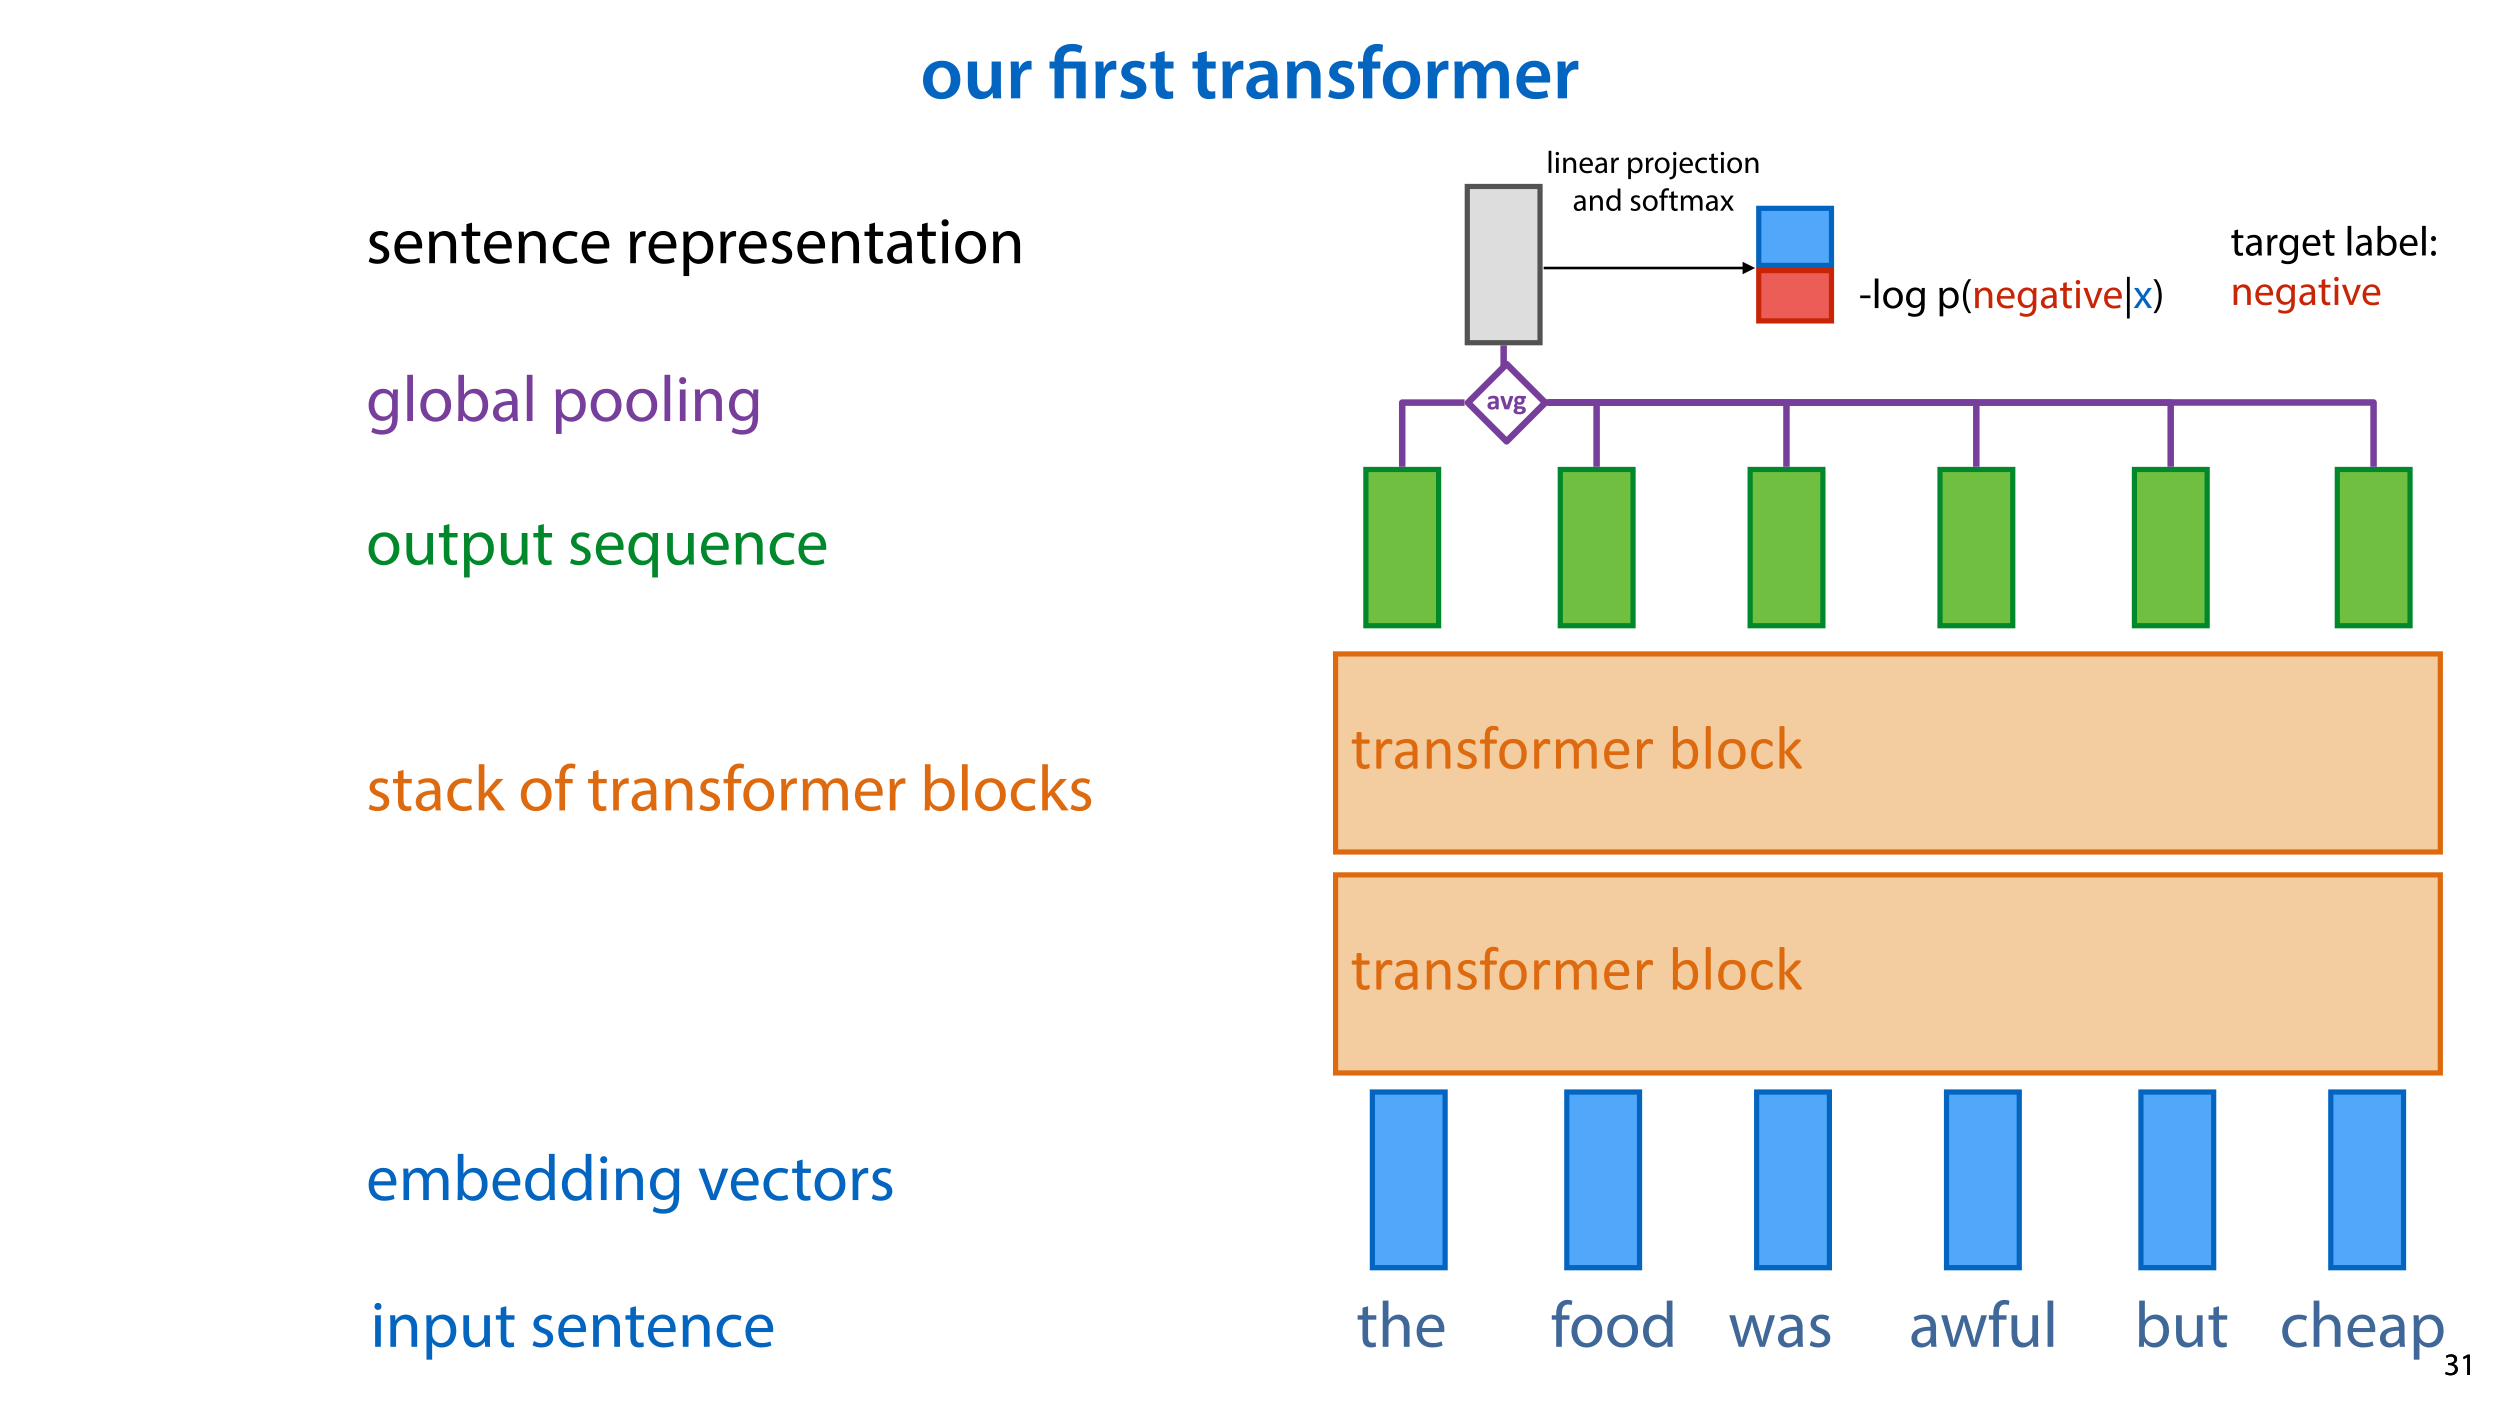 <?xml version="1.0" encoding="UTF-8"?>
<svg xmlns="http://www.w3.org/2000/svg" xmlns:xlink="http://www.w3.org/1999/xlink" width="1920" height="1080" viewBox="0 0 1920 1080">
<defs>
<g>
<g id="glyph-0-0">
<path d="M 16.641 -28.891 C 8.125 -28.891 2.031 -23.203 2.031 -13.922 C 2.031 -4.875 8.172 0.641 16.188 0.641 C 23.375 0.641 30.688 -4 30.688 -14.391 C 30.688 -22.969 25.062 -28.891 16.641 -28.891 Z M 16.469 -23.656 C 21.344 -23.656 23.312 -18.625 23.312 -14.203 C 23.312 -8.531 20.469 -4.531 16.406 -4.531 C 12.062 -4.531 9.391 -8.641 9.391 -14.094 C 9.391 -18.797 11.422 -23.656 16.469 -23.656 Z M 16.469 -23.656 "/>
</g>
<g id="glyph-0-1">
<path d="M 29.109 -28.25 L 21.984 -28.25 L 21.984 -11.188 C 21.984 -10.375 21.812 -9.625 21.578 -8.984 C 20.828 -7.188 18.969 -5.156 16.125 -5.156 C 12.359 -5.156 10.844 -8.172 10.844 -12.875 L 10.844 -28.25 L 3.719 -28.25 L 3.719 -11.656 C 3.719 -2.438 8.406 0.641 13.578 0.641 C 18.625 0.641 21.406 -2.266 22.625 -4.297 L 22.734 -4.297 L 23.078 0 L 29.344 0 C 29.234 -2.312 29.109 -5.109 29.109 -8.469 Z M 29.109 -28.25 "/>
</g>
<g id="glyph-0-2">
<path d="M 3.828 0 L 10.969 0 L 10.969 -14.609 C 10.969 -15.422 11.078 -16.188 11.188 -16.812 C 11.828 -20.016 14.156 -22.219 17.578 -22.219 C 18.438 -22.219 19.078 -22.094 19.656 -21.984 L 19.656 -28.703 C 19.078 -28.828 18.672 -28.891 17.984 -28.891 C 14.969 -28.891 11.656 -26.859 10.266 -22.859 L 10.031 -22.859 L 9.797 -28.25 L 3.594 -28.25 C 3.766 -25.688 3.828 -22.969 3.828 -19.141 Z M 3.828 0 "/>
</g>
<g id="glyph-0-3">
</g>
<g id="glyph-0-4">
<path d="M 2.094 -1.391 C 4.172 -0.234 7.25 0.578 10.672 0.578 C 18.156 0.578 22.156 -3.125 22.156 -8.234 C 22.094 -12.406 19.719 -15.016 14.609 -16.875 C 11.016 -18.156 9.688 -19.031 9.688 -20.828 C 9.688 -22.562 11.078 -23.781 13.625 -23.781 C 16.125 -23.781 18.391 -22.859 19.609 -22.156 L 21 -27.203 C 19.375 -28.078 16.641 -28.891 13.516 -28.891 C 6.953 -28.891 2.844 -25 2.844 -20.016 C 2.781 -16.703 5.109 -13.688 10.609 -11.781 C 14.094 -10.562 15.25 -9.562 15.25 -7.656 C 15.25 -5.797 13.859 -4.531 10.734 -4.531 C 8.172 -4.531 5.109 -5.562 3.484 -6.547 Z M 2.094 -1.391 "/>
</g>
<g id="glyph-0-5">
<path d="M 5.047 -34.625 L 5.047 -28.25 L 0.984 -28.25 L 0.984 -22.906 L 5.047 -22.906 L 5.047 -9.625 C 5.047 -5.922 5.734 -3.359 7.25 -1.734 C 8.578 -0.297 10.781 0.578 13.391 0.578 C 15.656 0.578 17.516 0.297 18.562 -0.109 L 18.438 -5.562 C 17.812 -5.391 16.875 -5.219 15.656 -5.219 C 12.938 -5.219 12 -7.016 12 -10.438 L 12 -22.906 L 18.797 -22.906 L 18.797 -28.25 L 12 -28.25 L 12 -36.312 Z M 5.047 -34.625 "/>
</g>
<g id="glyph-0-6">
<path d="M 26.156 0 C 25.875 -1.734 25.75 -4.234 25.75 -6.781 L 25.75 -17 C 25.75 -23.141 23.141 -28.891 14.094 -28.891 C 9.625 -28.891 5.969 -27.672 3.891 -26.391 L 5.281 -21.75 C 7.188 -22.969 10.094 -23.844 12.875 -23.844 C 17.859 -23.844 18.625 -20.766 18.625 -18.906 L 18.625 -18.438 C 8.172 -18.5 1.859 -14.906 1.859 -7.766 C 1.859 -3.484 5.047 0.641 10.734 0.641 C 14.391 0.641 17.344 -0.922 19.078 -3.125 L 19.25 -3.125 L 19.719 0 Z M 18.797 -9.922 C 18.797 -9.453 18.734 -8.875 18.562 -8.359 C 17.922 -6.328 15.828 -4.469 12.984 -4.469 C 10.734 -4.469 8.938 -5.734 8.938 -8.531 C 8.938 -12.812 13.75 -13.922 18.797 -13.797 Z M 18.797 -9.922 "/>
</g>
<g id="glyph-0-7">
<path d="M 3.828 0 L 11.016 0 L 11.016 -16.594 C 11.016 -17.406 11.078 -18.266 11.312 -18.906 C 12.062 -21.047 14.031 -23.078 16.875 -23.078 C 20.766 -23.078 22.266 -20.016 22.266 -15.953 L 22.266 0 L 29.406 0 L 29.406 -16.766 C 29.406 -25.688 24.297 -28.891 19.375 -28.891 C 14.672 -28.891 11.594 -26.219 10.375 -24.016 L 10.203 -24.016 L 9.859 -28.25 L 3.594 -28.25 C 3.766 -25.812 3.828 -23.078 3.828 -19.844 Z M 3.828 0 "/>
</g>
<g id="glyph-0-8">
<path d="M 11.781 0 L 11.781 -22.906 L 17.922 -22.906 L 17.922 -28.25 L 11.719 -28.25 L 11.719 -29.703 C 11.719 -33.172 12.938 -36.141 16.469 -36.141 C 17.75 -36.141 18.734 -35.906 19.484 -35.609 L 20.016 -41.125 C 18.844 -41.531 17.344 -41.812 15.422 -41.812 C 12.984 -41.812 10.156 -41.062 8.062 -39.094 C 5.625 -36.766 4.641 -33.125 4.641 -29.469 L 4.641 -28.25 L 0.812 -28.25 L 0.812 -22.906 L 4.641 -22.906 L 4.641 0 Z M 11.781 0 "/>
</g>
<g id="glyph-0-9">
<path d="M 3.828 0 L 10.781 0 L 10.781 -16.703 C 10.781 -17.516 10.906 -18.328 11.188 -19.031 C 11.828 -21 13.625 -23.078 16.297 -23.078 C 19.609 -23.078 21.172 -20.297 21.172 -16.359 L 21.172 0 L 28.125 0 L 28.125 -16.938 C 28.125 -17.75 28.297 -18.625 28.484 -19.312 C 29.234 -21.344 31.031 -23.078 33.469 -23.078 C 36.891 -23.078 38.516 -20.297 38.516 -15.609 L 38.516 0 L 45.469 0 L 45.469 -16.641 C 45.469 -25.688 40.719 -28.891 36.016 -28.891 C 33.703 -28.891 31.906 -28.297 30.328 -27.203 C 29 -26.391 27.844 -25.234 26.859 -23.656 L 26.734 -23.656 C 25.516 -26.797 22.625 -28.891 18.906 -28.891 C 14.156 -28.891 11.594 -26.281 10.203 -24.062 L 10.031 -24.062 L 9.75 -28.25 L 3.594 -28.25 C 3.766 -25.812 3.828 -23.078 3.828 -19.844 Z M 3.828 0 "/>
</g>
<g id="glyph-0-10">
<path d="M 27.781 -12.125 C 27.891 -12.766 28.016 -13.797 28.016 -15.141 C 28.016 -21.344 25 -28.891 15.828 -28.891 C 6.781 -28.891 2.031 -21.516 2.031 -13.688 C 2.031 -5.047 7.422 0.578 16.594 0.578 C 20.641 0.578 24.016 -0.172 26.453 -1.156 L 25.406 -6.094 C 23.266 -5.281 20.875 -4.812 17.578 -4.812 C 13.047 -4.812 9.047 -7.016 8.875 -12.125 Z M 8.875 -17.109 C 9.156 -20.016 11.016 -24.016 15.422 -24.016 C 20.188 -24.016 21.344 -19.719 21.281 -17.109 Z M 8.875 -17.109 "/>
</g>
<g id="glyph-1-0">
<path d="M 11.781 0 L 11.781 -22.906 L 21.406 -22.906 L 21.406 0 L 28.594 0 L 28.594 -28.25 L 11.719 -28.25 L 11.719 -29.406 C 11.719 -33.125 13.344 -36.141 18.328 -36.141 C 21 -36.141 23.203 -35.375 24.531 -34.625 L 26.094 -40.016 C 24.469 -41.062 21.109 -41.812 18.328 -41.812 C 9.922 -41.812 4.641 -37.172 4.641 -29.578 L 4.641 -28.25 L 0.812 -28.25 L 0.812 -22.906 L 4.641 -22.906 L 4.641 0 Z M 11.781 0 "/>
</g>
<g id="glyph-2-0">
<path d="M 1.016 -0.797 C 1.781 -0.281 3.312 0.266 5.062 0.266 C 8.812 0.266 10.75 -1.922 10.75 -4.422 C 10.75 -6.594 9.188 -8.047 7.266 -8.422 L 7.266 -8.469 C 9.188 -9.172 10.156 -10.531 10.156 -12.141 C 10.156 -14.047 8.766 -15.859 5.688 -15.859 C 4.016 -15.859 2.422 -15.266 1.609 -14.656 L 2.156 -13.125 C 2.828 -13.609 4.031 -14.156 5.281 -14.156 C 7.219 -14.156 8.016 -13.062 8.016 -11.812 C 8.016 -9.953 6.078 -9.172 4.531 -9.172 L 3.359 -9.172 L 3.359 -7.578 L 4.531 -7.578 C 6.578 -7.578 8.547 -6.641 8.562 -4.469 C 8.594 -3.172 7.75 -1.438 5.047 -1.438 C 3.578 -1.438 2.188 -2.047 1.578 -2.422 Z M 1.016 -0.797 "/>
</g>
<g id="glyph-2-1">
<path d="M 5.656 0 L 7.703 0 L 7.703 -15.594 L 5.906 -15.594 L 2.5 -13.781 L 2.906 -12.172 L 5.609 -13.625 L 5.656 -13.625 Z M 5.656 0 "/>
</g>
<g id="glyph-2-2">
<path d="M 1.75 0 L 3.859 0 L 3.859 -17.047 L 1.75 -17.047 Z M 1.75 0 "/>
</g>
<g id="glyph-2-3">
<path d="M 3.859 0 L 3.859 -11.609 L 1.75 -11.609 L 1.75 0 Z M 2.812 -16.203 C 2.047 -16.203 1.484 -15.625 1.484 -14.875 C 1.484 -14.156 2.016 -13.578 2.766 -13.578 C 3.594 -13.578 4.125 -14.156 4.109 -14.875 C 4.109 -15.625 3.594 -16.203 2.812 -16.203 Z M 2.812 -16.203 "/>
</g>
<g id="glyph-2-4">
<path d="M 1.75 0 L 3.859 0 L 3.859 -6.984 C 3.859 -7.344 3.906 -7.703 4.016 -7.969 C 4.375 -9.141 5.453 -10.125 6.844 -10.125 C 8.828 -10.125 9.531 -8.562 9.531 -6.703 L 9.531 0 L 11.641 0 L 11.641 -6.938 C 11.641 -10.922 9.141 -11.875 7.531 -11.875 C 5.609 -11.875 4.266 -10.797 3.703 -9.703 L 3.641 -9.703 L 3.531 -11.609 L 1.656 -11.609 C 1.734 -10.656 1.75 -9.672 1.75 -8.469 Z M 1.75 0 "/>
</g>
<g id="glyph-2-5">
<path d="M 11.094 -5.422 C 11.109 -5.641 11.156 -5.969 11.156 -6.406 C 11.156 -8.547 10.156 -11.875 6.359 -11.875 C 2.969 -11.875 0.906 -9.125 0.906 -5.609 C 0.906 -2.109 3.047 0.234 6.625 0.234 C 8.469 0.234 9.75 -0.141 10.484 -0.484 L 10.125 -1.984 C 9.344 -1.656 8.422 -1.391 6.906 -1.391 C 4.797 -1.391 2.969 -2.562 2.922 -5.422 Z M 2.953 -6.938 C 3.125 -8.406 4.062 -10.375 6.188 -10.375 C 8.562 -10.375 9.141 -8.281 9.125 -6.938 Z M 2.953 -6.938 "/>
</g>
<g id="glyph-2-6">
<path d="M 10.109 0 C 9.953 -0.797 9.906 -1.781 9.906 -2.781 L 9.906 -7.125 C 9.906 -9.453 9.047 -11.875 5.5 -11.875 C 4.031 -11.875 2.641 -11.469 1.688 -10.844 L 2.156 -9.453 C 2.969 -9.984 4.109 -10.312 5.188 -10.312 C 7.562 -10.312 7.828 -8.594 7.828 -7.625 L 7.828 -7.391 C 3.344 -7.422 0.844 -5.875 0.844 -3.078 C 0.844 -1.391 2.047 0.266 4.391 0.266 C 6.047 0.266 7.297 -0.547 7.938 -1.469 L 8.016 -1.469 L 8.188 0 Z M 7.875 -3.906 C 7.875 -3.703 7.828 -3.453 7.75 -3.234 C 7.422 -2.25 6.453 -1.297 4.938 -1.297 C 3.859 -1.297 2.953 -1.938 2.953 -3.312 C 2.953 -5.562 5.562 -5.969 7.875 -5.922 Z M 7.875 -3.906 "/>
</g>
<g id="glyph-2-7">
<path d="M 1.75 0 L 3.844 0 L 3.844 -6.188 C 3.844 -6.547 3.891 -6.891 3.938 -7.172 C 4.219 -8.766 5.281 -9.891 6.766 -9.891 C 7.062 -9.891 7.266 -9.859 7.484 -9.812 L 7.484 -11.812 C 7.297 -11.859 7.125 -11.875 6.891 -11.875 C 5.469 -11.875 4.203 -10.891 3.672 -9.344 L 3.578 -9.344 L 3.5 -11.609 L 1.656 -11.609 C 1.734 -10.531 1.75 -9.359 1.75 -7.984 Z M 1.75 0 "/>
</g>
<g id="glyph-2-8">
</g>
<g id="glyph-2-9">
<path d="M 1.75 4.75 L 3.844 4.75 L 3.844 -1.562 L 3.891 -1.562 C 4.578 -0.406 5.922 0.266 7.469 0.266 C 10.203 0.266 12.75 -1.797 12.75 -5.969 C 12.75 -9.5 10.625 -11.875 7.828 -11.875 C 5.922 -11.875 4.562 -11.047 3.703 -9.625 L 3.641 -9.625 L 3.547 -11.609 L 1.656 -11.609 C 1.703 -10.516 1.75 -9.312 1.75 -7.828 Z M 3.844 -6.719 C 3.844 -7.016 3.906 -7.312 3.984 -7.578 C 4.391 -9.172 5.734 -10.203 7.172 -10.203 C 9.406 -10.203 10.625 -8.203 10.625 -5.875 C 10.625 -3.219 9.344 -1.391 7.109 -1.391 C 5.594 -1.391 4.312 -2.406 3.938 -3.859 C 3.891 -4.125 3.844 -4.422 3.844 -4.734 Z M 3.844 -6.719 "/>
</g>
<g id="glyph-2-10">
<path d="M 6.672 -11.875 C 3.453 -11.875 0.906 -9.594 0.906 -5.719 C 0.906 -2.047 3.344 0.266 6.484 0.266 C 9.281 0.266 12.266 -1.609 12.266 -5.906 C 12.266 -9.453 10.016 -11.875 6.672 -11.875 Z M 6.625 -10.297 C 9.125 -10.297 10.109 -7.797 10.109 -5.828 C 10.109 -3.219 8.594 -1.312 6.578 -1.312 C 4.516 -1.312 3.047 -3.234 3.047 -5.781 C 3.047 -7.984 4.125 -10.297 6.625 -10.297 Z M 6.625 -10.297 "/>
</g>
<g id="glyph-2-11">
<path d="M -0.859 5.016 C 0.266 5.016 1.797 4.625 2.734 3.703 C 3.766 2.641 4.125 1.172 4.125 -1.078 L 4.125 -11.609 L 2.016 -11.609 L 2.016 -1.891 C 2.016 0.891 1.797 1.797 1.219 2.469 C 0.719 3.031 -0.125 3.281 -1.078 3.359 Z M 3.094 -16.203 C 2.297 -16.203 1.75 -15.625 1.75 -14.875 C 1.75 -14.188 2.25 -13.578 3.047 -13.578 C 3.891 -13.578 4.391 -14.188 4.375 -14.875 C 4.375 -15.625 3.859 -16.203 3.094 -16.203 Z M 3.094 -16.203 "/>
</g>
<g id="glyph-2-12">
<path d="M 9.672 -2.016 C 9.078 -1.75 8.281 -1.438 7.078 -1.438 C 4.781 -1.438 3.047 -3.094 3.047 -5.781 C 3.047 -8.203 4.484 -10.172 7.156 -10.172 C 8.297 -10.172 9.094 -9.906 9.594 -9.625 L 10.078 -11.25 C 9.5 -11.547 8.406 -11.859 7.156 -11.859 C 3.359 -11.859 0.906 -9.266 0.906 -5.688 C 0.906 -2.141 3.188 0.234 6.703 0.234 C 8.25 0.234 9.484 -0.141 10.031 -0.438 Z M 9.672 -2.016 "/>
</g>
<g id="glyph-2-13">
<path d="M 2.234 -14.406 L 2.234 -11.609 L 0.438 -11.609 L 0.438 -10.016 L 2.234 -10.016 L 2.234 -3.672 C 2.234 -2.297 2.453 -1.266 3.047 -0.641 C 3.547 -0.078 4.344 0.234 5.328 0.234 C 6.141 0.234 6.797 0.125 7.203 -0.047 L 7.109 -1.625 C 6.844 -1.562 6.438 -1.484 5.875 -1.484 C 4.703 -1.484 4.297 -2.297 4.297 -3.75 L 4.297 -10.016 L 7.312 -10.016 L 7.312 -11.609 L 4.297 -11.609 L 4.297 -14.953 Z M 2.234 -14.406 "/>
</g>
<g id="glyph-2-14">
<path d="M 9.672 -17.047 L 9.672 -10.109 L 9.625 -10.109 C 9.094 -11.047 7.891 -11.875 6.125 -11.875 C 3.281 -11.875 0.891 -9.5 0.906 -5.641 C 0.906 -2.109 3.078 0.266 5.875 0.266 C 7.781 0.266 9.188 -0.719 9.844 -2.016 L 9.891 -2.016 L 9.984 0 L 11.875 0 C 11.812 -0.797 11.781 -1.969 11.781 -3 L 11.781 -17.047 Z M 9.672 -4.875 C 9.672 -4.531 9.641 -4.25 9.578 -3.953 C 9.188 -2.375 7.891 -1.438 6.484 -1.438 C 4.203 -1.438 3.047 -3.391 3.047 -5.734 C 3.047 -8.297 4.344 -10.219 6.531 -10.219 C 8.109 -10.219 9.266 -9.125 9.578 -7.781 C 9.641 -7.516 9.672 -7.156 9.672 -6.891 Z M 9.672 -4.875 "/>
</g>
<g id="glyph-2-15">
<path d="M 0.938 -0.547 C 1.75 -0.078 2.922 0.234 4.203 0.234 C 6.953 0.234 8.547 -1.203 8.547 -3.234 C 8.547 -4.969 7.516 -5.969 5.5 -6.75 C 3.984 -7.312 3.281 -7.75 3.281 -8.719 C 3.281 -9.578 3.984 -10.297 5.234 -10.297 C 6.312 -10.297 7.156 -9.906 7.609 -9.625 L 8.141 -11.156 C 7.484 -11.547 6.453 -11.875 5.281 -11.875 C 2.781 -11.875 1.266 -10.344 1.266 -8.469 C 1.266 -7.078 2.25 -5.922 4.344 -5.188 C 5.906 -4.609 6.5 -4.062 6.5 -3.047 C 6.5 -2.094 5.781 -1.312 4.25 -1.312 C 3.188 -1.312 2.094 -1.75 1.469 -2.156 Z M 0.938 -0.547 "/>
</g>
<g id="glyph-2-16">
<path d="M 4.062 0 L 4.062 -10.016 L 6.859 -10.016 L 6.859 -11.609 L 4.062 -11.609 L 4.062 -12.234 C 4.062 -14.016 4.516 -15.594 6.312 -15.594 C 6.906 -15.594 7.344 -15.484 7.656 -15.344 L 7.938 -16.969 C 7.531 -17.141 6.891 -17.297 6.141 -17.297 C 5.156 -17.297 4.109 -16.984 3.312 -16.219 C 2.328 -15.281 1.969 -13.797 1.969 -12.172 L 1.969 -11.609 L 0.344 -11.609 L 0.344 -10.016 L 1.969 -10.016 L 1.969 0 Z M 4.062 0 "/>
</g>
<g id="glyph-2-17">
<path d="M 1.75 0 L 3.812 0 L 3.812 -7.016 C 3.812 -7.375 3.859 -7.734 3.984 -8.047 C 4.312 -9.094 5.281 -10.156 6.594 -10.156 C 8.203 -10.156 9.031 -8.812 9.031 -6.953 L 9.031 0 L 11.094 0 L 11.094 -7.172 C 11.094 -7.562 11.156 -7.938 11.25 -8.234 C 11.609 -9.266 12.547 -10.156 13.75 -10.156 C 15.453 -10.156 16.266 -8.812 16.266 -6.578 L 16.266 0 L 18.344 0 L 18.344 -6.844 C 18.344 -10.875 16.062 -11.875 14.516 -11.875 C 13.422 -11.875 12.641 -11.594 11.953 -11.062 C 11.469 -10.703 11.016 -10.203 10.656 -9.547 L 10.609 -9.547 C 10.109 -10.922 8.906 -11.875 7.312 -11.875 C 5.406 -11.875 4.312 -10.844 3.672 -9.75 L 3.594 -9.75 L 3.5 -11.609 L 1.656 -11.609 C 1.734 -10.656 1.75 -9.672 1.75 -8.469 Z M 1.75 0 "/>
</g>
<g id="glyph-2-18">
<path d="M 0.391 -11.609 L 4.312 -5.922 L 0.188 0 L 2.516 0 L 4.203 -2.609 C 4.625 -3.312 5.047 -3.938 5.422 -4.625 L 5.469 -4.625 C 5.875 -3.938 6.266 -3.281 6.719 -2.609 L 8.422 0 L 10.828 0 L 6.75 -6 L 10.703 -11.609 L 8.422 -11.609 L 6.797 -9.141 C 6.406 -8.516 6.031 -7.922 5.641 -7.219 L 5.562 -7.219 C 5.188 -7.875 4.828 -8.469 4.391 -9.125 L 2.734 -11.609 Z M 0.391 -11.609 "/>
</g>
<g id="glyph-3-0">
<path d="M 14.562 -2.141 C 14.562 -1.68 14.531 -1.316 14.469 -1.047 C 14.406 -0.785 14.312 -0.594 14.188 -0.469 C 14.062 -0.344 13.875 -0.223 13.625 -0.109 C 13.375 -0.004 13.086 0.082 12.766 0.156 C 12.441 0.227 12.098 0.285 11.734 0.328 C 11.379 0.379 11.023 0.406 10.672 0.406 C 9.578 0.406 8.641 0.258 7.859 -0.031 C 7.078 -0.32 6.438 -0.758 5.938 -1.344 C 5.438 -1.938 5.07 -2.68 4.844 -3.578 C 4.613 -4.473 4.5 -5.531 4.5 -6.75 L 4.5 -19.078 L 1.547 -19.078 C 1.316 -19.078 1.129 -19.203 0.984 -19.453 C 0.848 -19.703 0.781 -20.109 0.781 -20.672 C 0.781 -20.973 0.797 -21.223 0.828 -21.422 C 0.867 -21.629 0.922 -21.797 0.984 -21.922 C 1.047 -22.055 1.129 -22.148 1.234 -22.203 C 1.336 -22.266 1.453 -22.297 1.578 -22.297 L 4.5 -22.297 L 4.5 -27.312 C 4.5 -27.414 4.523 -27.516 4.578 -27.609 C 4.641 -27.703 4.742 -27.785 4.891 -27.859 C 5.035 -27.93 5.234 -27.984 5.484 -28.016 C 5.734 -28.047 6.047 -28.062 6.422 -28.062 C 6.816 -28.062 7.141 -28.047 7.391 -28.016 C 7.641 -27.984 7.832 -27.93 7.969 -27.859 C 8.113 -27.785 8.219 -27.703 8.281 -27.609 C 8.344 -27.516 8.375 -27.414 8.375 -27.312 L 8.375 -22.297 L 13.781 -22.297 C 13.906 -22.297 14.016 -22.266 14.109 -22.203 C 14.203 -22.148 14.285 -22.055 14.359 -21.922 C 14.43 -21.797 14.484 -21.629 14.516 -21.422 C 14.547 -21.223 14.562 -20.973 14.562 -20.672 C 14.562 -20.109 14.488 -19.703 14.344 -19.453 C 14.207 -19.203 14.02 -19.078 13.781 -19.078 L 8.375 -19.078 L 8.375 -7.312 C 8.375 -5.863 8.586 -4.766 9.016 -4.016 C 9.441 -3.273 10.211 -2.906 11.328 -2.906 C 11.68 -2.906 12 -2.941 12.281 -3.016 C 12.562 -3.086 12.812 -3.16 13.031 -3.234 C 13.25 -3.316 13.438 -3.391 13.594 -3.453 C 13.75 -3.523 13.891 -3.562 14.016 -3.562 C 14.098 -3.562 14.172 -3.539 14.234 -3.5 C 14.305 -3.469 14.363 -3.395 14.406 -3.281 C 14.445 -3.176 14.484 -3.031 14.516 -2.844 C 14.547 -2.656 14.562 -2.422 14.562 -2.141 Z M 14.562 -2.141 "/>
</g>
<g id="glyph-3-1">
<path d="M 15.922 -20.297 C 15.922 -19.953 15.91 -19.66 15.891 -19.422 C 15.879 -19.191 15.848 -19.008 15.797 -18.875 C 15.754 -18.75 15.695 -18.648 15.625 -18.578 C 15.551 -18.504 15.453 -18.469 15.328 -18.469 C 15.203 -18.469 15.051 -18.504 14.875 -18.578 C 14.695 -18.648 14.492 -18.719 14.266 -18.781 C 14.035 -18.852 13.781 -18.922 13.5 -18.984 C 13.219 -19.047 12.914 -19.078 12.594 -19.078 C 12.195 -19.078 11.812 -19 11.438 -18.844 C 11.062 -18.688 10.664 -18.426 10.25 -18.062 C 9.844 -17.707 9.41 -17.234 8.953 -16.641 C 8.504 -16.047 8.004 -15.32 7.453 -14.469 L 7.453 -0.594 C 7.453 -0.469 7.422 -0.359 7.359 -0.266 C 7.297 -0.18 7.191 -0.109 7.047 -0.047 C 6.91 0.016 6.719 0.062 6.469 0.094 C 6.219 0.125 5.898 0.141 5.516 0.141 C 5.141 0.141 4.828 0.125 4.578 0.094 C 4.328 0.062 4.125 0.016 3.969 -0.047 C 3.82 -0.109 3.723 -0.18 3.672 -0.266 C 3.617 -0.359 3.594 -0.469 3.594 -0.594 L 3.594 -21.688 C 3.594 -21.812 3.613 -21.914 3.656 -22 C 3.707 -22.082 3.801 -22.16 3.938 -22.234 C 4.082 -22.305 4.266 -22.352 4.484 -22.375 C 4.703 -22.395 4.988 -22.406 5.344 -22.406 C 5.688 -22.406 5.973 -22.395 6.203 -22.375 C 6.43 -22.352 6.609 -22.305 6.734 -22.234 C 6.859 -22.16 6.945 -22.082 7 -22 C 7.051 -21.914 7.078 -21.812 7.078 -21.688 L 7.078 -18.609 C 7.66 -19.453 8.203 -20.141 8.703 -20.672 C 9.211 -21.203 9.691 -21.617 10.141 -21.922 C 10.598 -22.234 11.051 -22.445 11.5 -22.562 C 11.945 -22.676 12.395 -22.734 12.844 -22.734 C 13.051 -22.734 13.281 -22.723 13.531 -22.703 C 13.789 -22.68 14.062 -22.641 14.344 -22.578 C 14.625 -22.516 14.879 -22.441 15.109 -22.359 C 15.336 -22.285 15.5 -22.207 15.594 -22.125 C 15.688 -22.051 15.75 -21.977 15.781 -21.906 C 15.812 -21.832 15.836 -21.738 15.859 -21.625 C 15.879 -21.52 15.895 -21.363 15.906 -21.156 C 15.914 -20.945 15.922 -20.66 15.922 -20.297 Z M 15.922 -20.297 "/>
</g>
<g id="glyph-3-2">
<path d="M 19.484 -0.562 C 19.484 -0.375 19.422 -0.234 19.297 -0.141 C 19.172 -0.047 19 0.02 18.781 0.062 C 18.562 0.113 18.238 0.141 17.812 0.141 C 17.406 0.141 17.082 0.113 16.844 0.062 C 16.602 0.02 16.426 -0.047 16.312 -0.141 C 16.207 -0.234 16.156 -0.375 16.156 -0.562 L 16.156 -2.672 C 15.227 -1.691 14.195 -0.926 13.062 -0.375 C 11.938 0.176 10.738 0.453 9.469 0.453 C 8.363 0.453 7.359 0.305 6.453 0.016 C 5.555 -0.273 4.789 -0.691 4.156 -1.234 C 3.531 -1.785 3.039 -2.457 2.688 -3.25 C 2.332 -4.051 2.156 -4.961 2.156 -5.984 C 2.156 -7.172 2.395 -8.203 2.875 -9.078 C 3.363 -9.953 4.062 -10.676 4.969 -11.25 C 5.875 -11.832 6.984 -12.266 8.297 -12.547 C 9.609 -12.836 11.086 -12.984 12.734 -12.984 L 15.641 -12.984 L 15.641 -14.625 C 15.641 -15.438 15.551 -16.156 15.375 -16.781 C 15.207 -17.406 14.93 -17.926 14.547 -18.344 C 14.16 -18.758 13.66 -19.07 13.047 -19.281 C 12.441 -19.488 11.695 -19.594 10.812 -19.594 C 9.852 -19.594 8.992 -19.477 8.234 -19.25 C 7.484 -19.031 6.82 -18.781 6.25 -18.5 C 5.676 -18.227 5.195 -17.977 4.812 -17.75 C 4.438 -17.531 4.156 -17.422 3.969 -17.422 C 3.844 -17.422 3.734 -17.453 3.641 -17.516 C 3.547 -17.578 3.461 -17.672 3.391 -17.797 C 3.316 -17.922 3.266 -18.078 3.234 -18.266 C 3.203 -18.461 3.188 -18.68 3.188 -18.922 C 3.188 -19.305 3.211 -19.613 3.266 -19.844 C 3.328 -20.07 3.461 -20.285 3.672 -20.484 C 3.879 -20.691 4.238 -20.93 4.75 -21.203 C 5.27 -21.473 5.863 -21.723 6.531 -21.953 C 7.207 -22.18 7.941 -22.367 8.734 -22.516 C 9.535 -22.66 10.344 -22.734 11.156 -22.734 C 12.676 -22.734 13.969 -22.562 15.031 -22.219 C 16.094 -21.875 16.953 -21.367 17.609 -20.703 C 18.266 -20.047 18.738 -19.223 19.031 -18.234 C 19.332 -17.254 19.484 -16.109 19.484 -14.797 Z M 15.641 -10.203 L 12.328 -10.203 C 11.266 -10.203 10.344 -10.109 9.562 -9.922 C 8.781 -9.742 8.129 -9.477 7.609 -9.125 C 7.098 -8.781 6.723 -8.359 6.484 -7.859 C 6.242 -7.367 6.125 -6.805 6.125 -6.172 C 6.125 -5.078 6.469 -4.203 7.156 -3.547 C 7.852 -2.898 8.828 -2.578 10.078 -2.578 C 11.098 -2.578 12.039 -2.832 12.906 -3.344 C 13.77 -3.863 14.68 -4.656 15.641 -5.719 Z M 15.641 -10.203 "/>
</g>
<g id="glyph-3-3">
<path d="M 21.75 -0.594 C 21.75 -0.469 21.719 -0.359 21.656 -0.266 C 21.594 -0.18 21.488 -0.109 21.344 -0.047 C 21.207 0.016 21.016 0.062 20.766 0.094 C 20.516 0.125 20.203 0.141 19.828 0.141 C 19.441 0.141 19.125 0.125 18.875 0.094 C 18.625 0.062 18.426 0.016 18.281 -0.047 C 18.145 -0.109 18.047 -0.18 17.984 -0.266 C 17.922 -0.359 17.891 -0.469 17.891 -0.594 L 17.891 -12.938 C 17.891 -14.145 17.797 -15.113 17.609 -15.844 C 17.422 -16.582 17.145 -17.219 16.781 -17.75 C 16.426 -18.281 15.961 -18.688 15.391 -18.969 C 14.816 -19.25 14.156 -19.391 13.406 -19.391 C 12.438 -19.391 11.469 -19.047 10.5 -18.359 C 9.531 -17.672 8.516 -16.66 7.453 -15.328 L 7.453 -0.594 C 7.453 -0.469 7.422 -0.359 7.359 -0.266 C 7.297 -0.18 7.191 -0.109 7.047 -0.047 C 6.91 0.016 6.719 0.062 6.469 0.094 C 6.219 0.125 5.898 0.141 5.516 0.141 C 5.141 0.141 4.828 0.125 4.578 0.094 C 4.328 0.062 4.125 0.016 3.969 -0.047 C 3.82 -0.109 3.723 -0.18 3.672 -0.266 C 3.617 -0.359 3.594 -0.469 3.594 -0.594 L 3.594 -21.688 C 3.594 -21.812 3.613 -21.914 3.656 -22 C 3.707 -22.082 3.801 -22.16 3.938 -22.234 C 4.082 -22.305 4.266 -22.352 4.484 -22.375 C 4.703 -22.395 4.988 -22.406 5.344 -22.406 C 5.688 -22.406 5.973 -22.395 6.203 -22.375 C 6.43 -22.352 6.609 -22.305 6.734 -22.234 C 6.859 -22.16 6.945 -22.082 7 -22 C 7.051 -21.914 7.078 -21.812 7.078 -21.688 L 7.078 -18.891 C 8.266 -20.223 9.445 -21.195 10.625 -21.812 C 11.812 -22.426 13.004 -22.734 14.203 -22.734 C 15.609 -22.734 16.789 -22.492 17.75 -22.016 C 18.719 -21.547 19.5 -20.91 20.094 -20.109 C 20.688 -19.316 21.109 -18.383 21.359 -17.312 C 21.617 -16.238 21.75 -14.953 21.75 -13.453 Z M 21.75 -0.594 "/>
</g>
<g id="glyph-3-4">
<path d="M 16.828 -6.328 C 16.828 -5.254 16.629 -4.297 16.234 -3.453 C 15.836 -2.609 15.27 -1.895 14.531 -1.312 C 13.801 -0.738 12.926 -0.301 11.906 0 C 10.895 0.301 9.781 0.453 8.562 0.453 C 7.812 0.453 7.094 0.391 6.406 0.266 C 5.727 0.148 5.117 0.004 4.578 -0.172 C 4.047 -0.359 3.594 -0.547 3.219 -0.734 C 2.844 -0.93 2.566 -1.109 2.391 -1.266 C 2.223 -1.422 2.098 -1.641 2.016 -1.922 C 1.941 -2.203 1.906 -2.586 1.906 -3.078 C 1.906 -3.367 1.922 -3.613 1.953 -3.812 C 1.984 -4.02 2.02 -4.188 2.062 -4.312 C 2.113 -4.438 2.18 -4.523 2.266 -4.578 C 2.348 -4.641 2.445 -4.672 2.562 -4.672 C 2.727 -4.672 2.977 -4.562 3.312 -4.344 C 3.656 -4.133 4.07 -3.906 4.562 -3.656 C 5.051 -3.406 5.629 -3.176 6.297 -2.969 C 6.973 -2.758 7.75 -2.656 8.625 -2.656 C 9.281 -2.656 9.875 -2.723 10.406 -2.859 C 10.938 -3.004 11.395 -3.211 11.781 -3.484 C 12.176 -3.754 12.477 -4.098 12.688 -4.516 C 12.906 -4.941 13.016 -5.445 13.016 -6.031 C 13.016 -6.625 12.859 -7.125 12.547 -7.531 C 12.242 -7.938 11.844 -8.297 11.344 -8.609 C 10.844 -8.922 10.281 -9.195 9.656 -9.438 C 9.031 -9.676 8.383 -9.926 7.719 -10.188 C 7.062 -10.457 6.414 -10.758 5.781 -11.094 C 5.145 -11.438 4.578 -11.848 4.078 -12.328 C 3.578 -12.816 3.176 -13.395 2.875 -14.062 C 2.57 -14.738 2.422 -15.547 2.422 -16.484 C 2.422 -17.305 2.578 -18.098 2.891 -18.859 C 3.211 -19.617 3.691 -20.281 4.328 -20.844 C 4.973 -21.414 5.773 -21.875 6.734 -22.219 C 7.703 -22.562 8.828 -22.734 10.109 -22.734 C 10.672 -22.734 11.234 -22.688 11.797 -22.594 C 12.359 -22.5 12.863 -22.379 13.312 -22.234 C 13.77 -22.098 14.156 -21.945 14.469 -21.781 C 14.789 -21.625 15.035 -21.484 15.203 -21.359 C 15.367 -21.234 15.477 -21.125 15.531 -21.031 C 15.582 -20.938 15.617 -20.828 15.641 -20.703 C 15.672 -20.586 15.695 -20.441 15.719 -20.266 C 15.738 -20.098 15.75 -19.891 15.75 -19.641 C 15.75 -19.379 15.738 -19.148 15.719 -18.953 C 15.695 -18.754 15.656 -18.594 15.594 -18.469 C 15.539 -18.344 15.473 -18.254 15.391 -18.203 C 15.316 -18.148 15.234 -18.125 15.141 -18.125 C 15.004 -18.125 14.801 -18.207 14.531 -18.375 C 14.27 -18.551 13.926 -18.734 13.5 -18.922 C 13.082 -19.117 12.586 -19.301 12.016 -19.469 C 11.441 -19.645 10.789 -19.734 10.062 -19.734 C 9.406 -19.734 8.828 -19.66 8.328 -19.516 C 7.828 -19.367 7.414 -19.156 7.094 -18.875 C 6.77 -18.602 6.523 -18.281 6.359 -17.906 C 6.203 -17.531 6.125 -17.125 6.125 -16.688 C 6.125 -16.082 6.281 -15.57 6.594 -15.156 C 6.906 -14.738 7.312 -14.375 7.812 -14.062 C 8.312 -13.75 8.879 -13.469 9.516 -13.219 C 10.16 -12.969 10.812 -12.707 11.469 -12.438 C 12.133 -12.176 12.789 -11.879 13.438 -11.547 C 14.094 -11.223 14.672 -10.828 15.172 -10.359 C 15.672 -9.891 16.07 -9.328 16.375 -8.672 C 16.676 -8.016 16.828 -7.234 16.828 -6.328 Z M 16.828 -6.328 "/>
</g>
<g id="glyph-3-5">
<path d="M 15.141 -30.359 C 15.141 -30.055 15.125 -29.816 15.094 -29.641 C 15.062 -29.461 15.023 -29.316 14.984 -29.203 C 14.953 -29.098 14.906 -29.023 14.844 -28.984 C 14.781 -28.941 14.703 -28.922 14.609 -28.922 C 14.492 -28.922 14.352 -28.957 14.188 -29.031 C 14.031 -29.102 13.832 -29.18 13.594 -29.266 C 13.363 -29.348 13.086 -29.426 12.766 -29.5 C 12.441 -29.57 12.07 -29.609 11.656 -29.609 C 11.07 -29.609 10.578 -29.516 10.172 -29.328 C 9.766 -29.141 9.438 -28.844 9.188 -28.438 C 8.938 -28.039 8.754 -27.523 8.641 -26.891 C 8.535 -26.266 8.484 -25.5 8.484 -24.594 L 8.484 -22.297 L 13.203 -22.297 C 13.328 -22.297 13.43 -22.266 13.516 -22.203 C 13.598 -22.148 13.676 -22.055 13.75 -21.922 C 13.82 -21.797 13.875 -21.629 13.906 -21.422 C 13.945 -21.223 13.969 -20.973 13.969 -20.672 C 13.969 -20.109 13.895 -19.703 13.75 -19.453 C 13.613 -19.203 13.43 -19.078 13.203 -19.078 L 8.484 -19.078 L 8.484 -0.594 C 8.484 -0.469 8.453 -0.359 8.391 -0.266 C 8.328 -0.18 8.223 -0.109 8.078 -0.047 C 7.93 0.016 7.734 0.062 7.484 0.094 C 7.234 0.125 6.922 0.141 6.547 0.141 C 6.172 0.141 5.859 0.125 5.609 0.094 C 5.359 0.062 5.156 0.016 5 -0.047 C 4.852 -0.109 4.75 -0.18 4.688 -0.266 C 4.625 -0.359 4.594 -0.469 4.594 -0.594 L 4.594 -19.078 L 1.625 -19.078 C 1.375 -19.078 1.188 -19.203 1.062 -19.453 C 0.938 -19.703 0.875 -20.109 0.875 -20.672 C 0.875 -20.973 0.891 -21.223 0.922 -21.422 C 0.953 -21.629 1 -21.797 1.062 -21.922 C 1.125 -22.055 1.203 -22.148 1.297 -22.203 C 1.391 -22.266 1.5 -22.297 1.625 -22.297 L 4.594 -22.297 L 4.594 -24.469 C 4.594 -25.938 4.727 -27.195 5 -28.25 C 5.281 -29.312 5.703 -30.176 6.266 -30.844 C 6.828 -31.52 7.531 -32.016 8.375 -32.328 C 9.227 -32.648 10.234 -32.812 11.391 -32.812 C 11.941 -32.812 12.473 -32.758 12.984 -32.656 C 13.504 -32.562 13.906 -32.453 14.188 -32.328 C 14.469 -32.211 14.656 -32.109 14.75 -32.016 C 14.844 -31.922 14.922 -31.801 14.984 -31.656 C 15.047 -31.508 15.086 -31.328 15.109 -31.109 C 15.129 -30.898 15.141 -30.648 15.141 -30.359 Z M 15.141 -30.359 "/>
</g>
<g id="glyph-3-6">
<path d="M 23.203 -11.375 C 23.203 -9.656 22.973 -8.07 22.516 -6.625 C 22.066 -5.176 21.395 -3.926 20.5 -2.875 C 19.602 -1.832 18.477 -1.016 17.125 -0.422 C 15.77 0.16 14.203 0.453 12.422 0.453 C 10.691 0.453 9.18 0.191 7.891 -0.328 C 6.598 -0.848 5.52 -1.598 4.656 -2.578 C 3.801 -3.566 3.16 -4.766 2.734 -6.172 C 2.316 -7.578 2.109 -9.172 2.109 -10.953 C 2.109 -12.672 2.332 -14.25 2.781 -15.688 C 3.227 -17.133 3.898 -18.379 4.797 -19.422 C 5.691 -20.473 6.812 -21.285 8.156 -21.859 C 9.5 -22.441 11.07 -22.734 12.875 -22.734 C 14.602 -22.734 16.113 -22.473 17.406 -21.953 C 18.695 -21.441 19.77 -20.691 20.625 -19.703 C 21.488 -18.723 22.133 -17.531 22.562 -16.125 C 22.988 -14.719 23.203 -13.133 23.203 -11.375 Z M 19.125 -11.109 C 19.125 -12.254 19.02 -13.332 18.812 -14.344 C 18.602 -15.363 18.254 -16.254 17.766 -17.016 C 17.285 -17.785 16.629 -18.391 15.797 -18.828 C 14.973 -19.273 13.941 -19.5 12.703 -19.5 C 11.566 -19.5 10.586 -19.297 9.766 -18.891 C 8.941 -18.484 8.266 -17.91 7.734 -17.172 C 7.203 -16.43 6.805 -15.551 6.547 -14.531 C 6.297 -13.52 6.172 -12.41 6.172 -11.203 C 6.172 -10.047 6.273 -8.957 6.484 -7.938 C 6.691 -6.926 7.039 -6.039 7.531 -5.281 C 8.031 -4.531 8.691 -3.93 9.516 -3.484 C 10.348 -3.035 11.379 -2.812 12.609 -2.812 C 13.734 -2.812 14.707 -3.016 15.531 -3.422 C 16.363 -3.828 17.047 -4.395 17.578 -5.125 C 18.109 -5.863 18.5 -6.738 18.75 -7.75 C 19 -8.77 19.125 -9.891 19.125 -11.109 Z M 19.125 -11.109 "/>
</g>
<g id="glyph-3-7">
<path d="M 34.875 -0.594 C 34.875 -0.469 34.844 -0.359 34.781 -0.266 C 34.719 -0.18 34.613 -0.109 34.469 -0.047 C 34.332 0.016 34.141 0.062 33.891 0.094 C 33.641 0.125 33.328 0.141 32.953 0.141 C 32.566 0.141 32.25 0.125 32 0.094 C 31.75 0.062 31.547 0.016 31.391 -0.047 C 31.242 -0.109 31.141 -0.18 31.078 -0.266 C 31.016 -0.359 30.984 -0.469 30.984 -0.594 L 30.984 -13.406 C 30.984 -14.301 30.906 -15.113 30.75 -15.844 C 30.594 -16.582 30.344 -17.219 30 -17.75 C 29.656 -18.281 29.219 -18.688 28.688 -18.969 C 28.156 -19.25 27.531 -19.391 26.812 -19.391 C 25.926 -19.391 25.031 -19.047 24.125 -18.359 C 23.227 -17.672 22.242 -16.66 21.172 -15.328 L 21.172 -0.594 C 21.172 -0.469 21.141 -0.359 21.078 -0.266 C 21.016 -0.18 20.906 -0.109 20.75 -0.047 C 20.602 0.016 20.406 0.062 20.156 0.094 C 19.906 0.125 19.594 0.141 19.219 0.141 C 18.863 0.141 18.555 0.125 18.297 0.094 C 18.035 0.062 17.832 0.016 17.688 -0.047 C 17.539 -0.109 17.438 -0.18 17.375 -0.266 C 17.32 -0.359 17.297 -0.469 17.297 -0.594 L 17.297 -13.406 C 17.297 -14.301 17.207 -15.113 17.031 -15.844 C 16.863 -16.582 16.609 -17.219 16.266 -17.75 C 15.922 -18.281 15.488 -18.688 14.969 -18.969 C 14.445 -19.25 13.828 -19.391 13.109 -19.391 C 12.211 -19.391 11.312 -19.047 10.406 -18.359 C 9.5 -17.672 8.516 -16.66 7.453 -15.328 L 7.453 -0.594 C 7.453 -0.469 7.422 -0.359 7.359 -0.266 C 7.297 -0.18 7.191 -0.109 7.047 -0.047 C 6.91 0.016 6.719 0.062 6.469 0.094 C 6.219 0.125 5.898 0.141 5.516 0.141 C 5.141 0.141 4.828 0.125 4.578 0.094 C 4.328 0.062 4.125 0.016 3.969 -0.047 C 3.82 -0.109 3.723 -0.18 3.672 -0.266 C 3.617 -0.359 3.594 -0.469 3.594 -0.594 L 3.594 -21.688 C 3.594 -21.812 3.613 -21.914 3.656 -22 C 3.707 -22.082 3.801 -22.16 3.938 -22.234 C 4.082 -22.305 4.266 -22.352 4.484 -22.375 C 4.703 -22.395 4.988 -22.406 5.344 -22.406 C 5.688 -22.406 5.973 -22.395 6.203 -22.375 C 6.43 -22.352 6.609 -22.305 6.734 -22.234 C 6.859 -22.16 6.945 -22.082 7 -22 C 7.051 -21.914 7.078 -21.812 7.078 -21.688 L 7.078 -18.891 C 8.266 -20.223 9.414 -21.195 10.531 -21.812 C 11.656 -22.426 12.785 -22.734 13.922 -22.734 C 14.797 -22.734 15.582 -22.629 16.281 -22.422 C 16.977 -22.223 17.594 -21.941 18.125 -21.578 C 18.656 -21.211 19.109 -20.773 19.484 -20.266 C 19.859 -19.754 20.172 -19.188 20.422 -18.562 C 21.117 -19.332 21.785 -19.984 22.422 -20.516 C 23.055 -21.047 23.664 -21.473 24.25 -21.797 C 24.832 -22.129 25.398 -22.367 25.953 -22.516 C 26.516 -22.66 27.078 -22.734 27.641 -22.734 C 28.992 -22.734 30.129 -22.492 31.047 -22.016 C 31.973 -21.547 32.723 -20.91 33.297 -20.109 C 33.867 -19.316 34.273 -18.383 34.516 -17.312 C 34.754 -16.238 34.875 -15.109 34.875 -13.922 Z M 34.875 -0.594 "/>
</g>
<g id="glyph-3-8">
<path d="M 21.594 -12.047 C 21.594 -11.441 21.438 -11.008 21.125 -10.75 C 20.82 -10.488 20.477 -10.359 20.094 -10.359 L 6.266 -10.359 C 6.266 -9.191 6.379 -8.141 6.609 -7.203 C 6.848 -6.266 7.238 -5.457 7.781 -4.781 C 8.332 -4.113 9.047 -3.598 9.922 -3.234 C 10.797 -2.879 11.863 -2.703 13.125 -2.703 C 14.125 -2.703 15.016 -2.781 15.797 -2.938 C 16.578 -3.102 17.254 -3.285 17.828 -3.484 C 18.398 -3.691 18.867 -3.879 19.234 -4.047 C 19.598 -4.211 19.875 -4.297 20.062 -4.297 C 20.176 -4.297 20.273 -4.266 20.359 -4.203 C 20.441 -4.148 20.504 -4.066 20.547 -3.953 C 20.598 -3.848 20.633 -3.695 20.656 -3.5 C 20.688 -3.312 20.703 -3.078 20.703 -2.797 C 20.703 -2.586 20.691 -2.41 20.672 -2.266 C 20.66 -2.117 20.641 -1.984 20.609 -1.859 C 20.586 -1.742 20.551 -1.641 20.5 -1.547 C 20.445 -1.453 20.375 -1.363 20.281 -1.281 C 20.195 -1.195 19.941 -1.055 19.516 -0.859 C 19.098 -0.66 18.551 -0.469 17.875 -0.281 C 17.207 -0.094 16.43 0.07 15.547 0.219 C 14.672 0.375 13.734 0.453 12.734 0.453 C 10.992 0.453 9.473 0.207 8.172 -0.281 C 6.867 -0.77 5.77 -1.488 4.875 -2.438 C 3.988 -3.395 3.316 -4.594 2.859 -6.031 C 2.41 -7.469 2.188 -9.141 2.188 -11.047 C 2.188 -12.859 2.422 -14.484 2.891 -15.922 C 3.359 -17.367 4.031 -18.598 4.906 -19.609 C 5.789 -20.617 6.859 -21.391 8.109 -21.922 C 9.359 -22.461 10.758 -22.734 12.312 -22.734 C 13.969 -22.734 15.375 -22.469 16.531 -21.938 C 17.695 -21.406 18.656 -20.691 19.406 -19.797 C 20.156 -18.898 20.707 -17.844 21.062 -16.625 C 21.414 -15.414 21.594 -14.125 21.594 -12.75 Z M 17.703 -13.203 C 17.742 -15.234 17.289 -16.828 16.344 -17.984 C 15.406 -19.141 14.004 -19.719 12.141 -19.719 C 11.191 -19.719 10.359 -19.535 9.641 -19.172 C 8.922 -18.816 8.316 -18.344 7.828 -17.75 C 7.348 -17.156 6.973 -16.461 6.703 -15.672 C 6.441 -14.879 6.297 -14.055 6.266 -13.203 Z M 17.703 -13.203 "/>
</g>
<g id="glyph-3-9">
</g>
<g id="glyph-3-10">
<path d="M 23 -11.422 C 23 -9.586 22.797 -7.941 22.391 -6.484 C 21.992 -5.023 21.41 -3.781 20.641 -2.75 C 19.867 -1.719 18.922 -0.926 17.797 -0.375 C 16.672 0.176 15.379 0.453 13.922 0.453 C 13.254 0.453 12.633 0.383 12.062 0.25 C 11.488 0.113 10.926 -0.098 10.375 -0.391 C 9.832 -0.691 9.285 -1.066 8.734 -1.516 C 8.191 -1.973 7.617 -2.523 7.016 -3.172 L 7.016 -0.594 C 7.016 -0.469 6.984 -0.359 6.922 -0.266 C 6.859 -0.172 6.754 -0.094 6.609 -0.031 C 6.473 0.02 6.297 0.062 6.078 0.094 C 5.867 0.125 5.602 0.141 5.281 0.141 C 4.969 0.141 4.703 0.125 4.484 0.094 C 4.266 0.062 4.082 0.02 3.938 -0.031 C 3.801 -0.094 3.707 -0.172 3.656 -0.266 C 3.613 -0.359 3.594 -0.469 3.594 -0.594 L 3.594 -31.906 C 3.594 -32.031 3.617 -32.141 3.672 -32.234 C 3.723 -32.328 3.82 -32.406 3.969 -32.469 C 4.125 -32.531 4.328 -32.578 4.578 -32.609 C 4.828 -32.641 5.141 -32.656 5.516 -32.656 C 5.898 -32.656 6.219 -32.641 6.469 -32.609 C 6.719 -32.578 6.91 -32.531 7.047 -32.469 C 7.191 -32.406 7.297 -32.328 7.359 -32.234 C 7.422 -32.141 7.453 -32.031 7.453 -31.906 L 7.453 -19.266 C 8.078 -19.91 8.68 -20.453 9.266 -20.891 C 9.859 -21.328 10.438 -21.68 11 -21.953 C 11.562 -22.223 12.125 -22.422 12.688 -22.547 C 13.25 -22.672 13.844 -22.734 14.469 -22.734 C 16 -22.734 17.305 -22.426 18.391 -21.812 C 19.473 -21.207 20.352 -20.395 21.031 -19.375 C 21.719 -18.352 22.219 -17.156 22.531 -15.781 C 22.844 -14.406 23 -12.953 23 -11.422 Z M 18.922 -10.969 C 18.922 -12.051 18.836 -13.098 18.672 -14.109 C 18.504 -15.129 18.219 -16.031 17.812 -16.812 C 17.406 -17.594 16.863 -18.219 16.188 -18.688 C 15.52 -19.164 14.688 -19.406 13.688 -19.406 C 13.188 -19.406 12.691 -19.332 12.203 -19.188 C 11.723 -19.051 11.234 -18.816 10.734 -18.484 C 10.234 -18.16 9.711 -17.738 9.172 -17.219 C 8.641 -16.707 8.066 -16.062 7.453 -15.281 L 7.453 -6.875 C 8.516 -5.57 9.531 -4.582 10.5 -3.906 C 11.469 -3.227 12.477 -2.891 13.531 -2.891 C 14.5 -2.891 15.328 -3.125 16.016 -3.594 C 16.703 -4.062 17.258 -4.68 17.688 -5.453 C 18.113 -6.223 18.426 -7.086 18.625 -8.047 C 18.82 -9.016 18.922 -9.988 18.922 -10.969 Z M 18.922 -10.969 "/>
</g>
<g id="glyph-3-11">
<path d="M 7.453 -0.594 C 7.453 -0.469 7.422 -0.359 7.359 -0.266 C 7.297 -0.18 7.191 -0.109 7.047 -0.047 C 6.91 0.016 6.719 0.062 6.469 0.094 C 6.219 0.125 5.898 0.141 5.516 0.141 C 5.141 0.141 4.828 0.125 4.578 0.094 C 4.328 0.062 4.125 0.016 3.969 -0.047 C 3.82 -0.109 3.723 -0.18 3.672 -0.266 C 3.617 -0.359 3.594 -0.469 3.594 -0.594 L 3.594 -31.906 C 3.594 -32.031 3.617 -32.141 3.672 -32.234 C 3.723 -32.328 3.82 -32.406 3.969 -32.469 C 4.125 -32.531 4.328 -32.578 4.578 -32.609 C 4.828 -32.641 5.141 -32.656 5.516 -32.656 C 5.898 -32.656 6.219 -32.641 6.469 -32.609 C 6.719 -32.578 6.91 -32.531 7.047 -32.469 C 7.191 -32.406 7.297 -32.328 7.359 -32.234 C 7.422 -32.141 7.453 -32.031 7.453 -31.906 Z M 7.453 -0.594 "/>
</g>
<g id="glyph-3-12">
<path d="M 18.75 -3.797 C 18.75 -3.535 18.738 -3.305 18.719 -3.109 C 18.707 -2.91 18.68 -2.742 18.641 -2.609 C 18.609 -2.484 18.562 -2.367 18.5 -2.266 C 18.445 -2.16 18.32 -2.008 18.125 -1.812 C 17.938 -1.625 17.609 -1.383 17.141 -1.094 C 16.672 -0.801 16.141 -0.539 15.547 -0.312 C 14.961 -0.082 14.328 0.098 13.641 0.234 C 12.953 0.379 12.242 0.453 11.516 0.453 C 9.992 0.453 8.645 0.203 7.469 -0.297 C 6.301 -0.805 5.32 -1.539 4.531 -2.5 C 3.75 -3.457 3.148 -4.633 2.734 -6.031 C 2.316 -7.438 2.109 -9.051 2.109 -10.875 C 2.109 -12.957 2.363 -14.742 2.875 -16.234 C 3.383 -17.723 4.078 -18.941 4.953 -19.891 C 5.836 -20.848 6.879 -21.555 8.078 -22.016 C 9.273 -22.484 10.566 -22.719 11.953 -22.719 C 12.629 -22.719 13.281 -22.656 13.906 -22.531 C 14.539 -22.406 15.125 -22.238 15.656 -22.031 C 16.188 -21.832 16.66 -21.598 17.078 -21.328 C 17.492 -21.066 17.797 -20.844 17.984 -20.656 C 18.172 -20.469 18.297 -20.316 18.359 -20.203 C 18.43 -20.098 18.488 -19.969 18.531 -19.812 C 18.582 -19.664 18.613 -19.5 18.625 -19.312 C 18.645 -19.125 18.656 -18.891 18.656 -18.609 C 18.656 -18.004 18.582 -17.578 18.438 -17.328 C 18.301 -17.086 18.133 -16.969 17.938 -16.969 C 17.695 -16.969 17.426 -17.098 17.125 -17.359 C 16.82 -17.617 16.438 -17.906 15.969 -18.219 C 15.5 -18.531 14.93 -18.812 14.266 -19.062 C 13.598 -19.32 12.812 -19.453 11.906 -19.453 C 10.051 -19.453 8.625 -18.738 7.625 -17.312 C 6.633 -15.883 6.141 -13.812 6.141 -11.094 C 6.141 -9.727 6.27 -8.535 6.531 -7.516 C 6.789 -6.492 7.172 -5.641 7.672 -4.953 C 8.172 -4.266 8.781 -3.75 9.5 -3.406 C 10.227 -3.07 11.062 -2.906 12 -2.906 C 12.895 -2.906 13.676 -3.047 14.344 -3.328 C 15.02 -3.609 15.602 -3.914 16.094 -4.25 C 16.582 -4.594 16.992 -4.898 17.328 -5.172 C 17.672 -5.441 17.938 -5.578 18.125 -5.578 C 18.227 -5.578 18.316 -5.547 18.391 -5.484 C 18.473 -5.422 18.539 -5.316 18.594 -5.172 C 18.656 -5.023 18.695 -4.836 18.719 -4.609 C 18.738 -4.379 18.75 -4.109 18.75 -3.797 Z M 18.75 -3.797 "/>
</g>
<g id="glyph-3-13">
<path d="M 20.906 -0.609 C 20.906 -0.484 20.875 -0.375 20.812 -0.281 C 20.75 -0.188 20.645 -0.109 20.5 -0.047 C 20.352 0.016 20.145 0.062 19.875 0.094 C 19.613 0.125 19.281 0.141 18.875 0.141 C 18.445 0.141 18.098 0.129 17.828 0.109 C 17.555 0.086 17.328 0.051 17.141 0 C 16.953 -0.062 16.797 -0.145 16.672 -0.25 C 16.555 -0.352 16.453 -0.473 16.359 -0.609 L 7.453 -12.281 L 7.453 -0.594 C 7.453 -0.469 7.422 -0.359 7.359 -0.266 C 7.297 -0.18 7.191 -0.109 7.047 -0.047 C 6.91 0.016 6.719 0.062 6.469 0.094 C 6.219 0.125 5.898 0.141 5.516 0.141 C 5.141 0.141 4.828 0.125 4.578 0.094 C 4.328 0.062 4.125 0.016 3.969 -0.047 C 3.82 -0.109 3.723 -0.18 3.672 -0.266 C 3.617 -0.359 3.594 -0.469 3.594 -0.594 L 3.594 -31.906 C 3.594 -32.031 3.617 -32.141 3.672 -32.234 C 3.723 -32.328 3.82 -32.406 3.969 -32.469 C 4.125 -32.531 4.328 -32.578 4.578 -32.609 C 4.828 -32.641 5.141 -32.656 5.516 -32.656 C 5.898 -32.656 6.219 -32.641 6.469 -32.609 C 6.719 -32.578 6.91 -32.531 7.047 -32.469 C 7.191 -32.406 7.297 -32.328 7.359 -32.234 C 7.422 -32.141 7.453 -32.031 7.453 -31.906 L 7.453 -12.828 L 15.422 -21.594 C 15.547 -21.75 15.676 -21.875 15.812 -21.969 C 15.957 -22.07 16.129 -22.16 16.328 -22.234 C 16.523 -22.305 16.754 -22.352 17.016 -22.375 C 17.285 -22.395 17.609 -22.406 17.984 -22.406 C 18.367 -22.406 18.691 -22.395 18.953 -22.375 C 19.223 -22.352 19.441 -22.312 19.609 -22.25 C 19.773 -22.195 19.891 -22.129 19.953 -22.047 C 20.023 -21.961 20.062 -21.848 20.062 -21.703 C 20.062 -21.516 20.008 -21.328 19.906 -21.141 C 19.812 -20.953 19.645 -20.734 19.406 -20.484 L 11.766 -12.844 L 20.344 -1.719 C 20.551 -1.445 20.695 -1.227 20.781 -1.062 C 20.863 -0.906 20.906 -0.754 20.906 -0.609 Z M 20.906 -0.609 "/>
</g>
<g id="glyph-4-0">
<path d="M 9.406 -0.328 C 9.406 -0.234 9.367 -0.156 9.297 -0.094 C 9.234 -0.039 9.125 -0.004 8.969 0.016 C 8.812 0.047 8.586 0.062 8.297 0.062 C 7.973 0.062 7.738 0.047 7.594 0.016 C 7.445 -0.004 7.344 -0.039 7.281 -0.094 C 7.227 -0.156 7.203 -0.234 7.203 -0.328 L 7.203 -1.078 C 6.805 -0.66 6.359 -0.332 5.859 -0.094 C 5.367 0.133 4.816 0.25 4.203 0.25 C 3.703 0.25 3.238 0.18 2.812 0.047 C 2.395 -0.086 2.031 -0.281 1.719 -0.531 C 1.414 -0.789 1.176 -1.113 1 -1.5 C 0.832 -1.883 0.75 -2.328 0.75 -2.828 C 0.75 -3.379 0.859 -3.859 1.078 -4.266 C 1.297 -4.68 1.617 -5.02 2.047 -5.281 C 2.473 -5.551 3.004 -5.75 3.641 -5.875 C 4.273 -6 5.016 -6.062 5.859 -6.062 L 6.781 -6.062 L 6.781 -6.641 C 6.781 -6.93 6.75 -7.188 6.688 -7.406 C 6.633 -7.633 6.535 -7.82 6.391 -7.969 C 6.254 -8.125 6.07 -8.234 5.844 -8.297 C 5.613 -8.367 5.328 -8.406 4.984 -8.406 C 4.547 -8.406 4.148 -8.352 3.797 -8.25 C 3.441 -8.156 3.129 -8.047 2.859 -7.922 C 2.598 -7.805 2.375 -7.695 2.188 -7.594 C 2.008 -7.5 1.863 -7.453 1.75 -7.453 C 1.676 -7.453 1.609 -7.477 1.547 -7.531 C 1.484 -7.582 1.43 -7.648 1.391 -7.734 C 1.359 -7.828 1.332 -7.941 1.312 -8.078 C 1.289 -8.211 1.281 -8.363 1.281 -8.531 C 1.281 -8.75 1.297 -8.922 1.328 -9.047 C 1.359 -9.172 1.422 -9.285 1.516 -9.391 C 1.617 -9.492 1.797 -9.609 2.047 -9.734 C 2.297 -9.859 2.586 -9.973 2.922 -10.078 C 3.254 -10.18 3.613 -10.266 4 -10.328 C 4.395 -10.398 4.801 -10.438 5.219 -10.438 C 5.969 -10.438 6.602 -10.363 7.125 -10.219 C 7.656 -10.07 8.086 -9.848 8.422 -9.547 C 8.766 -9.242 9.016 -8.852 9.172 -8.375 C 9.328 -7.906 9.406 -7.348 9.406 -6.703 Z M 6.781 -4.391 L 5.766 -4.391 C 5.336 -4.391 4.969 -4.352 4.656 -4.281 C 4.352 -4.219 4.102 -4.125 3.906 -4 C 3.719 -3.875 3.578 -3.719 3.484 -3.531 C 3.398 -3.352 3.359 -3.148 3.359 -2.922 C 3.359 -2.523 3.484 -2.211 3.734 -1.984 C 3.992 -1.754 4.348 -1.641 4.797 -1.641 C 5.172 -1.641 5.516 -1.734 5.828 -1.922 C 6.141 -2.117 6.457 -2.398 6.781 -2.766 Z M 6.781 -4.391 "/>
</g>
<g id="glyph-4-1">
<path d="M 10.062 -9.844 C 10.062 -9.812 10.055 -9.77 10.047 -9.719 C 10.047 -9.664 10.039 -9.609 10.031 -9.547 C 10.02 -9.492 10.004 -9.426 9.984 -9.344 C 9.973 -9.27 9.953 -9.18 9.922 -9.078 L 7.078 -0.516 C 7.035 -0.391 6.984 -0.289 6.922 -0.219 C 6.867 -0.145 6.77 -0.086 6.625 -0.047 C 6.488 -0.004 6.301 0.02 6.062 0.031 C 5.832 0.051 5.523 0.062 5.141 0.062 C 4.766 0.062 4.457 0.051 4.219 0.031 C 3.977 0.02 3.789 -0.004 3.656 -0.047 C 3.531 -0.086 3.438 -0.145 3.375 -0.219 C 3.312 -0.301 3.266 -0.398 3.234 -0.516 L 0.375 -9.078 C 0.332 -9.223 0.301 -9.348 0.281 -9.453 C 0.258 -9.566 0.242 -9.648 0.234 -9.703 C 0.234 -9.754 0.234 -9.801 0.234 -9.844 C 0.234 -9.914 0.25 -9.977 0.281 -10.031 C 0.32 -10.082 0.391 -10.125 0.484 -10.156 C 0.586 -10.195 0.727 -10.223 0.906 -10.234 C 1.082 -10.254 1.301 -10.266 1.562 -10.266 C 1.852 -10.266 2.086 -10.254 2.266 -10.234 C 2.441 -10.211 2.578 -10.188 2.672 -10.156 C 2.773 -10.125 2.848 -10.078 2.891 -10.016 C 2.941 -9.961 2.977 -9.891 3 -9.797 L 5.156 -2.844 L 5.219 -2.578 L 5.281 -2.844 L 7.406 -9.797 C 7.426 -9.891 7.457 -9.961 7.5 -10.016 C 7.551 -10.078 7.625 -10.125 7.719 -10.156 C 7.82 -10.188 7.957 -10.211 8.125 -10.234 C 8.289 -10.254 8.508 -10.266 8.781 -10.266 C 9.039 -10.266 9.254 -10.254 9.422 -10.234 C 9.586 -10.223 9.719 -10.195 9.812 -10.156 C 9.906 -10.125 9.969 -10.082 10 -10.031 C 10.039 -9.977 10.062 -9.914 10.062 -9.844 Z M 10.062 -9.844 "/>
</g>
<g id="glyph-4-2">
<path d="M 9.875 -9.172 C 9.875 -8.836 9.832 -8.586 9.75 -8.422 C 9.676 -8.254 9.582 -8.172 9.469 -8.172 L 8.359 -8.172 C 8.516 -8.004 8.625 -7.812 8.688 -7.594 C 8.758 -7.383 8.797 -7.16 8.797 -6.922 C 8.797 -6.367 8.703 -5.879 8.516 -5.453 C 8.328 -5.023 8.062 -4.66 7.719 -4.359 C 7.383 -4.066 6.973 -3.844 6.484 -3.688 C 5.992 -3.539 5.453 -3.469 4.859 -3.469 C 4.555 -3.469 4.266 -3.504 3.984 -3.578 C 3.711 -3.66 3.504 -3.75 3.359 -3.844 C 3.273 -3.75 3.195 -3.641 3.125 -3.516 C 3.062 -3.391 3.031 -3.25 3.031 -3.094 C 3.031 -2.883 3.117 -2.711 3.297 -2.578 C 3.473 -2.453 3.727 -2.383 4.062 -2.375 L 6.359 -2.281 C 6.898 -2.258 7.379 -2.18 7.797 -2.047 C 8.223 -1.922 8.578 -1.738 8.859 -1.5 C 9.148 -1.258 9.367 -0.973 9.516 -0.641 C 9.672 -0.316 9.75 0.055 9.75 0.484 C 9.75 0.953 9.645 1.395 9.438 1.812 C 9.238 2.227 8.93 2.586 8.516 2.891 C 8.109 3.191 7.594 3.43 6.969 3.609 C 6.352 3.785 5.629 3.875 4.797 3.875 C 3.992 3.875 3.305 3.812 2.734 3.688 C 2.16 3.562 1.691 3.383 1.328 3.156 C 0.961 2.926 0.695 2.656 0.531 2.344 C 0.363 2.031 0.281 1.688 0.281 1.312 C 0.281 1.07 0.312 0.844 0.375 0.625 C 0.438 0.414 0.523 0.211 0.641 0.016 C 0.754 -0.172 0.895 -0.352 1.062 -0.531 C 1.238 -0.707 1.438 -0.879 1.656 -1.047 C 1.352 -1.203 1.117 -1.422 0.953 -1.703 C 0.785 -1.984 0.703 -2.289 0.703 -2.625 C 0.703 -3.039 0.797 -3.422 0.984 -3.766 C 1.18 -4.109 1.43 -4.414 1.734 -4.688 C 1.484 -4.938 1.281 -5.234 1.125 -5.578 C 0.977 -5.93 0.906 -6.363 0.906 -6.875 C 0.906 -7.426 1.004 -7.922 1.203 -8.359 C 1.398 -8.797 1.672 -9.164 2.016 -9.469 C 2.359 -9.77 2.77 -10 3.25 -10.156 C 3.738 -10.312 4.273 -10.391 4.859 -10.391 C 5.148 -10.391 5.43 -10.375 5.703 -10.344 C 5.984 -10.312 6.238 -10.266 6.469 -10.203 L 9.469 -10.203 C 9.594 -10.203 9.691 -10.125 9.766 -9.969 C 9.836 -9.812 9.875 -9.547 9.875 -9.172 Z M 6.453 -6.938 C 6.453 -7.445 6.305 -7.844 6.016 -8.125 C 5.734 -8.406 5.336 -8.547 4.828 -8.547 C 4.555 -8.547 4.32 -8.5 4.125 -8.406 C 3.926 -8.32 3.758 -8.203 3.625 -8.047 C 3.5 -7.898 3.406 -7.723 3.344 -7.516 C 3.281 -7.316 3.25 -7.109 3.25 -6.891 C 3.25 -6.41 3.391 -6.031 3.672 -5.75 C 3.953 -5.469 4.348 -5.328 4.859 -5.328 C 5.117 -5.328 5.348 -5.367 5.547 -5.453 C 5.754 -5.547 5.922 -5.664 6.047 -5.812 C 6.18 -5.957 6.281 -6.125 6.344 -6.312 C 6.414 -6.508 6.453 -6.719 6.453 -6.938 Z M 7.078 0.625 C 7.078 0.312 6.945 0.07 6.688 -0.094 C 6.438 -0.27 6.086 -0.363 5.641 -0.375 L 3.734 -0.438 C 3.555 -0.301 3.41 -0.172 3.297 -0.047 C 3.191 0.078 3.102 0.195 3.031 0.312 C 2.969 0.426 2.926 0.535 2.906 0.641 C 2.883 0.742 2.875 0.852 2.875 0.969 C 2.875 1.32 3.051 1.586 3.406 1.766 C 3.758 1.953 4.266 2.047 4.922 2.047 C 5.316 2.047 5.648 2.004 5.922 1.922 C 6.203 1.848 6.426 1.742 6.594 1.609 C 6.77 1.473 6.895 1.32 6.969 1.156 C 7.039 0.988 7.078 0.812 7.078 0.625 Z M 7.078 0.625 "/>
</g>
<g id="glyph-5-0">
<path d="M 23.094 -11.297 C 23.156 -11.75 23.25 -12.453 23.25 -13.344 C 23.25 -17.797 21.156 -24.75 13.25 -24.75 C 6.203 -24.75 1.906 -19 1.906 -11.703 C 1.906 -4.406 6.344 0.5 13.797 0.5 C 17.656 0.5 20.297 -0.297 21.844 -1 L 21.094 -4.156 C 19.453 -3.453 17.547 -2.906 14.406 -2.906 C 10 -2.906 6.203 -5.344 6.094 -11.297 Z M 6.156 -14.453 C 6.5 -17.5 8.453 -21.594 12.906 -21.594 C 17.844 -21.594 19.047 -17.25 19 -14.453 Z M 6.156 -14.453 "/>
</g>
<g id="glyph-5-1">
<path d="M 3.656 0 L 7.953 0 L 7.953 -14.594 C 7.953 -15.344 8.047 -16.094 8.297 -16.75 C 9 -18.953 11 -21.156 13.75 -21.156 C 17.094 -21.156 18.797 -18.344 18.797 -14.5 L 18.797 0 L 23.094 0 L 23.094 -14.953 C 23.094 -15.75 23.25 -16.547 23.453 -17.156 C 24.203 -19.297 26.156 -21.156 28.656 -21.156 C 32.203 -21.156 33.906 -18.344 33.906 -13.703 L 33.906 0 L 38.203 0 L 38.203 -14.25 C 38.203 -22.656 33.453 -24.75 30.25 -24.75 C 27.953 -24.75 26.344 -24.156 24.906 -23.047 C 23.906 -22.297 22.953 -21.25 22.203 -19.906 L 22.094 -19.906 C 21.047 -22.75 18.547 -24.75 15.25 -24.75 C 11.25 -24.75 9 -22.594 7.656 -20.297 L 7.5 -20.297 L 7.297 -24.203 L 3.453 -24.203 C 3.594 -22.203 3.656 -20.156 3.656 -17.656 Z M 3.656 0 "/>
</g>
<g id="glyph-5-2">
<path d="M 7.25 0 L 7.453 -4 L 7.594 -4 C 9.406 -0.797 12.203 0.547 15.703 0.547 C 21.094 0.547 26.547 -3.75 26.547 -12.406 C 26.594 -19.75 22.344 -24.75 16.344 -24.75 C 12.453 -24.75 9.656 -23 8.094 -20.297 L 8 -20.297 L 8 -35.5 L 3.656 -35.5 L 3.656 -6.25 C 3.656 -4.094 3.547 -1.656 3.453 0 Z M 8 -14.047 C 8 -14.75 8.156 -15.344 8.25 -15.844 C 9.156 -19.203 11.953 -21.25 14.953 -21.25 C 19.656 -21.25 22.156 -17.094 22.156 -12.25 C 22.156 -6.703 19.406 -2.953 14.797 -2.953 C 11.594 -2.953 9.047 -5.047 8.203 -8.094 C 8.094 -8.594 8 -9.156 8 -9.703 Z M 8 -14.047 "/>
</g>
<g id="glyph-5-3">
<path d="M 20.156 -35.5 L 20.156 -21.047 L 20.047 -21.047 C 18.953 -23 16.453 -24.75 12.75 -24.75 C 6.844 -24.75 1.844 -19.797 1.906 -11.75 C 1.906 -4.406 6.406 0.547 12.25 0.547 C 16.203 0.547 19.156 -1.5 20.5 -4.203 L 20.594 -4.203 L 20.797 0 L 24.75 0 C 24.594 -1.656 24.547 -4.094 24.547 -6.25 L 24.547 -35.5 Z M 20.156 -10.156 C 20.156 -9.453 20.094 -8.844 19.953 -8.25 C 19.156 -4.953 16.453 -3 13.5 -3 C 8.75 -3 6.344 -7.047 6.344 -11.953 C 6.344 -17.297 9.047 -21.297 13.594 -21.297 C 16.906 -21.297 19.297 -19 19.953 -16.203 C 20.094 -15.656 20.156 -14.906 20.156 -14.344 Z M 20.156 -10.156 "/>
</g>
<g id="glyph-5-4">
<path d="M 8.047 0 L 8.047 -24.203 L 3.656 -24.203 L 3.656 0 Z M 5.844 -33.75 C 4.25 -33.75 3.094 -32.547 3.094 -31 C 3.094 -29.5 4.203 -28.297 5.75 -28.297 C 7.5 -28.297 8.594 -29.5 8.547 -31 C 8.547 -32.547 7.5 -33.75 5.844 -33.75 Z M 5.844 -33.75 "/>
</g>
<g id="glyph-5-5">
<path d="M 3.656 0 L 8.047 0 L 8.047 -14.547 C 8.047 -15.297 8.156 -16.047 8.344 -16.594 C 9.094 -19.047 11.344 -21.094 14.25 -21.094 C 18.406 -21.094 19.844 -17.844 19.844 -13.953 L 19.844 0 L 24.25 0 L 24.25 -14.453 C 24.25 -22.75 19.047 -24.75 15.703 -24.75 C 11.703 -24.75 8.906 -22.5 7.703 -20.203 L 7.594 -20.203 L 7.344 -24.203 L 3.453 -24.203 C 3.594 -22.203 3.656 -20.156 3.656 -17.656 Z M 3.656 0 "/>
</g>
<g id="glyph-5-6">
<path d="M 20.656 -24.203 L 20.453 -20.547 L 20.344 -20.547 C 19.297 -22.547 17 -24.75 12.797 -24.75 C 7.25 -24.75 1.906 -20.094 1.906 -11.906 C 1.906 -5.203 6.203 -0.094 12.203 -0.094 C 15.953 -0.094 18.547 -1.906 19.906 -4.156 L 20 -4.156 L 20 -1.453 C 20 4.656 16.703 7 12.203 7 C 9.203 7 6.703 6.094 5.094 5.094 L 4 8.453 C 5.953 9.75 9.156 10.453 12.047 10.453 C 15.094 10.453 18.5 9.75 20.844 7.547 C 23.203 5.453 24.297 2.047 24.297 -3.5 L 24.297 -17.547 C 24.297 -20.5 24.406 -22.453 24.5 -24.203 Z M 19.953 -10.297 C 19.953 -9.547 19.844 -8.703 19.594 -7.953 C 18.656 -5.156 16.203 -3.453 13.5 -3.453 C 8.75 -3.453 6.344 -7.406 6.344 -12.156 C 6.344 -17.75 9.344 -21.297 13.547 -21.297 C 16.75 -21.297 18.906 -19.203 19.703 -16.656 C 19.906 -16.047 19.953 -15.406 19.953 -14.656 Z M 19.953 -10.297 "/>
</g>
<g id="glyph-5-7">
</g>
<g id="glyph-5-8">
<path d="M 0.656 -24.203 L 9.844 0 L 14.047 0 L 23.547 -24.203 L 18.953 -24.203 L 14.25 -10.594 C 13.453 -8.406 12.75 -6.406 12.203 -4.406 L 12.047 -4.406 C 11.547 -6.406 10.906 -8.406 10.094 -10.594 L 5.344 -24.203 Z M 0.656 -24.203 "/>
</g>
<g id="glyph-5-9">
<path d="M 20.156 -4.203 C 18.906 -3.656 17.25 -3 14.75 -3 C 9.953 -3 6.344 -6.453 6.344 -12.047 C 6.344 -17.094 9.344 -21.203 14.906 -21.203 C 17.297 -21.203 18.953 -20.656 20 -20.047 L 21 -23.453 C 19.797 -24.047 17.5 -24.703 14.906 -24.703 C 7 -24.703 1.906 -19.297 1.906 -11.844 C 1.906 -4.453 6.656 0.5 13.953 0.5 C 17.203 0.5 19.75 -0.297 20.906 -0.906 Z M 20.156 -4.203 "/>
</g>
<g id="glyph-5-10">
<path d="M 4.656 -30 L 4.656 -24.203 L 0.906 -24.203 L 0.906 -20.844 L 4.656 -20.844 L 4.656 -7.656 C 4.656 -4.797 5.094 -2.656 6.344 -1.344 C 7.406 -0.156 9.047 0.5 11.094 0.5 C 12.797 0.5 14.156 0.25 15 -0.094 L 14.797 -3.406 C 14.25 -3.25 13.406 -3.094 12.25 -3.094 C 9.797 -3.094 8.953 -4.797 8.953 -7.797 L 8.953 -20.844 L 15.25 -20.844 L 15.25 -24.203 L 8.953 -24.203 L 8.953 -31.156 Z M 4.656 -30 "/>
</g>
<g id="glyph-5-11">
<path d="M 13.906 -24.75 C 7.203 -24.75 1.906 -20 1.906 -11.906 C 1.906 -4.25 6.953 0.547 13.5 0.547 C 19.344 0.547 25.547 -3.344 25.547 -12.297 C 25.547 -19.703 20.844 -24.75 13.906 -24.75 Z M 13.797 -21.453 C 19 -21.453 21.047 -16.25 21.047 -12.156 C 21.047 -6.703 17.906 -2.75 13.703 -2.75 C 9.406 -2.75 6.344 -6.75 6.344 -12.047 C 6.344 -16.656 8.594 -21.453 13.797 -21.453 Z M 13.797 -21.453 "/>
</g>
<g id="glyph-5-12">
<path d="M 3.656 0 L 8 0 L 8 -12.906 C 8 -13.656 8.094 -14.344 8.203 -14.953 C 8.797 -18.25 11 -20.594 14.094 -20.594 C 14.703 -20.594 15.156 -20.547 15.594 -20.453 L 15.594 -24.594 C 15.203 -24.703 14.844 -24.75 14.344 -24.75 C 11.406 -24.75 8.75 -22.703 7.656 -19.453 L 7.453 -19.453 L 7.297 -24.203 L 3.453 -24.203 C 3.594 -21.953 3.656 -19.5 3.656 -16.656 Z M 3.656 0 "/>
</g>
<g id="glyph-5-13">
<path d="M 1.953 -1.156 C 3.656 -0.156 6.094 0.5 8.75 0.5 C 14.5 0.5 17.797 -2.5 17.797 -6.75 C 17.797 -10.344 15.656 -12.453 11.453 -14.047 C 8.297 -15.25 6.844 -16.156 6.844 -18.156 C 6.844 -19.953 8.297 -21.453 10.906 -21.453 C 13.156 -21.453 14.906 -20.656 15.844 -20.047 L 16.953 -23.25 C 15.594 -24.047 13.453 -24.75 11 -24.75 C 5.797 -24.75 2.656 -21.547 2.656 -17.656 C 2.656 -14.75 4.703 -12.344 9.047 -10.797 C 12.297 -9.594 13.547 -8.453 13.547 -6.344 C 13.547 -4.344 12.047 -2.75 8.844 -2.75 C 6.656 -2.75 4.344 -3.656 3.047 -4.5 Z M 1.953 -1.156 "/>
</g>
<g id="glyph-5-14">
<path d="M 21.047 0 C 20.75 -1.656 20.656 -3.703 20.656 -5.797 L 20.656 -14.844 C 20.656 -19.703 18.844 -24.75 11.453 -24.75 C 8.406 -24.75 5.5 -23.906 3.5 -22.594 L 4.5 -19.703 C 6.203 -20.797 8.547 -21.5 10.797 -21.5 C 15.75 -21.5 16.297 -17.906 16.297 -15.906 L 16.297 -15.406 C 6.953 -15.453 1.75 -12.25 1.75 -6.406 C 1.75 -2.906 4.25 0.547 9.156 0.547 C 12.594 0.547 15.203 -1.156 16.547 -3.047 L 16.703 -3.047 L 17.047 0 Z M 16.406 -8.156 C 16.406 -7.703 16.297 -7.203 16.156 -6.75 C 15.453 -4.703 13.453 -2.703 10.297 -2.703 C 8.047 -2.703 6.156 -4.047 6.156 -6.906 C 6.156 -11.594 11.594 -12.453 16.406 -12.344 Z M 16.406 -8.156 "/>
</g>
<g id="glyph-5-15">
<path d="M 8 -35.5 L 3.656 -35.5 L 3.656 0 L 8 0 L 8 -9.094 L 10.25 -11.594 L 18.594 0 L 23.953 0 L 13.297 -14.25 L 22.656 -24.203 L 17.344 -24.203 L 10.25 -15.844 C 9.547 -15 8.703 -13.953 8.094 -13.094 L 8 -13.094 Z M 8 -35.5 "/>
</g>
<g id="glyph-5-16">
<path d="M 8.453 0 L 8.453 -20.844 L 14.297 -20.844 L 14.297 -24.203 L 8.453 -24.203 L 8.453 -25.5 C 8.453 -29.203 9.406 -32.5 13.156 -32.5 C 14.406 -32.5 15.297 -32.25 15.953 -31.953 L 16.547 -35.344 C 15.703 -35.703 14.344 -36.047 12.797 -36.047 C 10.75 -36.047 8.547 -35.406 6.906 -33.797 C 4.844 -31.844 4.094 -28.75 4.094 -25.344 L 4.094 -24.203 L 0.703 -24.203 L 0.703 -20.844 L 4.094 -20.844 L 4.094 0 Z M 8.453 0 "/>
</g>
<g id="glyph-5-17">
<path d="M 3.656 0 L 8.047 0 L 8.047 -35.5 L 3.656 -35.5 Z M 3.656 0 "/>
</g>
<g id="glyph-5-18">
<path d="M 23.906 -24.203 L 19.5 -24.203 L 19.5 -9.344 C 19.5 -8.547 19.344 -7.75 19.094 -7.094 C 18.297 -5.156 16.25 -3.094 13.297 -3.094 C 9.297 -3.094 7.906 -6.203 7.906 -10.797 L 7.906 -24.203 L 3.5 -24.203 L 3.5 -10.047 C 3.5 -1.547 8.047 0.547 11.844 0.547 C 16.156 0.547 18.703 -2 19.844 -3.953 L 19.953 -3.953 L 20.203 0 L 24.094 0 C 23.953 -1.906 23.906 -4.094 23.906 -6.594 Z M 23.906 -24.203 "/>
</g>
<g id="glyph-5-19">
<path d="M 3.656 9.906 L 8 9.906 L 8 -3.25 L 8.094 -3.25 C 9.547 -0.844 12.344 0.547 15.547 0.547 C 21.25 0.547 26.547 -3.75 26.547 -12.453 C 26.547 -19.797 22.156 -24.75 16.297 -24.75 C 12.344 -24.75 9.5 -23 7.703 -20.047 L 7.594 -20.047 L 7.406 -24.203 L 3.453 -24.203 C 3.547 -21.906 3.656 -19.406 3.656 -16.297 Z M 8 -14 C 8 -14.594 8.156 -15.25 8.297 -15.797 C 9.156 -19.094 11.953 -21.25 14.953 -21.25 C 19.594 -21.25 22.156 -17.094 22.156 -12.25 C 22.156 -6.703 19.453 -2.906 14.797 -2.906 C 11.656 -2.906 9 -5 8.203 -8.047 C 8.094 -8.594 8 -9.203 8 -9.844 Z M 8 -14 "/>
</g>
<g id="glyph-5-20">
<path d="M 20.156 9.906 L 24.547 9.906 L 24.547 -17.547 C 24.547 -20.047 24.594 -22.156 24.703 -24.203 L 20.547 -24.203 L 20.406 -20.547 L 20.297 -20.547 C 19.094 -22.906 16.594 -24.75 12.844 -24.75 C 7.75 -24.75 1.906 -20.75 1.906 -11.703 C 1.906 -4.344 6.5 0.547 12.156 0.547 C 16.047 0.547 18.75 -1.344 20.047 -3.75 L 20.156 -3.75 Z M 20.156 -9.844 C 20.156 -9.203 20 -8.344 19.797 -7.75 C 18.797 -4.703 16.344 -2.953 13.5 -2.953 C 8.656 -2.953 6.344 -7.156 6.344 -11.953 C 6.344 -17.406 9.094 -21.25 13.656 -21.25 C 16.953 -21.25 19.297 -18.953 19.953 -16.25 C 20.094 -15.703 20.156 -15 20.156 -14.406 Z M 20.156 -9.844 "/>
</g>
<g id="glyph-5-21">
<path d="M 3.656 0 L 8.047 0 L 8.047 -14.594 C 8.047 -15.453 8.094 -16.094 8.344 -16.703 C 9.156 -19.094 11.406 -21.094 14.25 -21.094 C 18.406 -21.094 19.844 -17.797 19.844 -13.906 L 19.844 0 L 24.25 0 L 24.25 -14.406 C 24.25 -22.75 19.047 -24.75 15.797 -24.75 C 14.156 -24.75 12.594 -24.25 11.297 -23.5 C 9.953 -22.75 8.844 -21.656 8.156 -20.406 L 8.047 -20.406 L 8.047 -35.5 L 3.656 -35.5 Z M 3.656 0 "/>
</g>
<g id="glyph-5-22">
<path d="M 0.906 -24.203 L 8.203 0 L 12.203 0 L 16.094 -11.5 C 16.953 -14.094 17.703 -16.594 18.297 -19.5 L 18.406 -19.5 C 19 -16.656 19.703 -14.25 20.547 -11.547 L 24.25 0 L 28.25 0 L 36.047 -24.203 L 31.703 -24.203 L 28.25 -12.047 C 27.453 -9.203 26.797 -6.656 26.406 -4.203 L 26.25 -4.203 C 25.703 -6.656 25 -9.203 24.094 -12.094 L 20.344 -24.203 L 16.656 -24.203 L 12.703 -11.844 C 11.906 -9.25 11.094 -6.656 10.547 -4.203 L 10.406 -4.203 C 9.953 -6.703 9.297 -9.203 8.594 -11.906 L 5.406 -24.203 Z M 0.906 -24.203 "/>
</g>
<g id="glyph-6-0">
<path d="M 0.953 -9.703 L 0.953 -7.609 L 8.859 -7.609 L 8.859 -9.703 Z M 0.953 -9.703 "/>
</g>
<g id="glyph-6-1">
<path d="M 2.344 0 L 5.156 0 L 5.156 -22.719 L 2.344 -22.719 Z M 2.344 0 "/>
</g>
<g id="glyph-6-2">
<path d="M 8.891 -15.844 C 4.609 -15.844 1.219 -12.797 1.219 -7.609 C 1.219 -2.719 4.453 0.359 8.641 0.359 C 12.391 0.359 16.359 -2.141 16.359 -7.875 C 16.359 -12.609 13.344 -15.844 8.891 -15.844 Z M 8.828 -13.734 C 12.156 -13.734 13.469 -10.406 13.469 -7.781 C 13.469 -4.281 11.453 -1.766 8.766 -1.766 C 6.016 -1.766 4.062 -4.312 4.062 -7.719 C 4.062 -10.656 5.5 -13.734 8.828 -13.734 Z M 8.828 -13.734 "/>
</g>
<g id="glyph-6-3">
<path d="M 13.219 -15.484 L 13.094 -13.156 L 13.031 -13.156 C 12.359 -14.438 10.875 -15.844 8.188 -15.844 C 4.641 -15.844 1.219 -12.859 1.219 -7.609 C 1.219 -3.328 3.969 -0.062 7.812 -0.062 C 10.203 -0.062 11.875 -1.219 12.734 -2.656 L 12.797 -2.656 L 12.797 -0.922 C 12.797 2.969 10.688 4.484 7.812 4.484 C 5.891 4.484 4.281 3.906 3.266 3.266 L 2.562 5.406 C 3.812 6.234 5.859 6.688 7.719 6.688 C 9.656 6.688 11.844 6.234 13.344 4.828 C 14.844 3.484 15.547 1.312 15.547 -2.234 L 15.547 -11.234 C 15.547 -13.125 15.609 -14.375 15.688 -15.484 Z M 12.766 -6.594 C 12.766 -6.109 12.703 -5.562 12.547 -5.094 C 11.938 -3.297 10.375 -2.203 8.641 -2.203 C 5.594 -2.203 4.062 -4.734 4.062 -7.781 C 4.062 -11.359 5.984 -13.625 8.672 -13.625 C 10.719 -13.625 12.094 -12.281 12.609 -10.656 C 12.734 -10.266 12.766 -9.859 12.766 -9.375 Z M 12.766 -6.594 "/>
</g>
<g id="glyph-6-4">
</g>
<g id="glyph-6-5">
<path d="M 2.344 6.344 L 5.125 6.344 L 5.125 -2.078 L 5.188 -2.078 C 6.109 -0.547 7.906 0.359 9.953 0.359 C 13.594 0.359 16.984 -2.406 16.984 -7.969 C 16.984 -12.672 14.172 -15.844 10.438 -15.844 C 7.906 -15.844 6.078 -14.719 4.922 -12.828 L 4.859 -12.828 L 4.734 -15.484 L 2.203 -15.484 C 2.266 -14.016 2.344 -12.422 2.344 -10.438 Z M 5.125 -8.953 C 5.125 -9.344 5.219 -9.766 5.312 -10.109 C 5.859 -12.219 7.641 -13.594 9.562 -13.594 C 12.547 -13.594 14.172 -10.938 14.172 -7.844 C 14.172 -4.281 12.453 -1.859 9.469 -1.859 C 7.453 -1.859 5.766 -3.203 5.25 -5.156 C 5.188 -5.5 5.125 -5.891 5.125 -6.297 Z M 5.125 -8.953 "/>
</g>
<g id="glyph-6-6">
<path d="M 6.234 -22.203 C 4.219 -19.516 2.078 -15.422 2.047 -9.125 C 2.047 -2.875 4.219 1.219 6.234 3.875 L 8.453 3.875 C 6.172 0.672 4.422 -3.422 4.422 -9.125 C 4.422 -14.906 6.109 -19.078 8.453 -22.203 Z M 6.234 -22.203 "/>
</g>
<g id="glyph-6-7">
<path d="M 2.344 0 L 5.156 0 L 5.156 -9.312 C 5.156 -9.797 5.219 -10.266 5.344 -10.625 C 5.828 -12.188 7.266 -13.5 9.125 -13.5 C 11.781 -13.5 12.703 -11.422 12.703 -8.922 L 12.703 0 L 15.516 0 L 15.516 -9.25 C 15.516 -14.562 12.188 -15.844 10.047 -15.844 C 7.484 -15.844 5.703 -14.406 4.922 -12.922 L 4.859 -12.922 L 4.703 -15.484 L 2.203 -15.484 C 2.297 -14.203 2.344 -12.891 2.344 -11.297 Z M 2.344 0 "/>
</g>
<g id="glyph-6-8">
<path d="M 14.781 -7.234 C 14.812 -7.516 14.875 -7.969 14.875 -8.547 C 14.875 -11.391 13.531 -15.844 8.484 -15.844 C 3.969 -15.844 1.219 -12.156 1.219 -7.484 C 1.219 -2.812 4.062 0.312 8.828 0.312 C 11.297 0.312 12.984 -0.188 13.984 -0.641 L 13.5 -2.656 C 12.453 -2.203 11.234 -1.859 9.219 -1.859 C 6.406 -1.859 3.969 -3.422 3.906 -7.234 Z M 3.938 -9.25 C 4.156 -11.203 5.406 -13.828 8.25 -13.828 C 11.422 -13.828 12.188 -11.047 12.156 -9.25 Z M 3.938 -9.25 "/>
</g>
<g id="glyph-6-9">
<path d="M 13.469 0 C 13.281 -1.062 13.219 -2.375 13.219 -3.719 L 13.219 -9.5 C 13.219 -12.609 12.062 -15.844 7.328 -15.844 C 5.375 -15.844 3.516 -15.297 2.234 -14.469 L 2.875 -12.609 C 3.969 -13.312 5.469 -13.766 6.906 -13.766 C 10.078 -13.766 10.438 -11.453 10.438 -10.172 L 10.438 -9.859 C 4.453 -9.891 1.125 -7.844 1.125 -4.094 C 1.125 -1.859 2.719 0.359 5.859 0.359 C 8.062 0.359 9.734 -0.734 10.594 -1.953 L 10.688 -1.953 L 10.906 0 Z M 10.5 -5.219 C 10.5 -4.922 10.438 -4.609 10.344 -4.312 C 9.891 -3.016 8.609 -1.734 6.594 -1.734 C 5.156 -1.734 3.938 -2.594 3.938 -4.422 C 3.938 -7.422 7.422 -7.969 10.5 -7.906 Z M 10.5 -5.219 "/>
</g>
<g id="glyph-6-10">
<path d="M 2.969 -19.203 L 2.969 -15.484 L 0.578 -15.484 L 0.578 -13.344 L 2.969 -13.344 L 2.969 -4.891 C 2.969 -3.078 3.266 -1.703 4.062 -0.859 C 4.734 -0.094 5.797 0.312 7.109 0.312 C 8.188 0.312 9.062 0.156 9.594 -0.062 L 9.469 -2.172 C 9.125 -2.078 8.578 -1.984 7.844 -1.984 C 6.266 -1.984 5.734 -3.078 5.734 -4.984 L 5.734 -13.344 L 9.766 -13.344 L 9.766 -15.484 L 5.734 -15.484 L 5.734 -19.938 Z M 2.969 -19.203 "/>
</g>
<g id="glyph-6-11">
<path d="M 5.156 0 L 5.156 -15.484 L 2.344 -15.484 L 2.344 0 Z M 3.75 -21.594 C 2.719 -21.594 1.984 -20.828 1.984 -19.844 C 1.984 -18.875 2.688 -18.109 3.688 -18.109 C 4.797 -18.109 5.5 -18.875 5.469 -19.844 C 5.469 -20.828 4.797 -21.594 3.75 -21.594 Z M 3.75 -21.594 "/>
</g>
<g id="glyph-6-12">
<path d="M 0.422 -15.484 L 6.297 0 L 8.984 0 L 15.078 -15.484 L 12.125 -15.484 L 9.125 -6.781 C 8.609 -5.375 8.156 -4.094 7.812 -2.812 L 7.719 -2.812 C 7.391 -4.094 6.969 -5.375 6.469 -6.781 L 3.422 -15.484 Z M 0.422 -15.484 "/>
</g>
<g id="glyph-6-13">
<path d="M 2.75 -24 L 2.75 8 L 4.891 8 L 4.891 -24 Z M 2.75 -24 "/>
</g>
<g id="glyph-6-14">
<path d="M 0.516 -15.484 L 5.766 -7.906 L 0.25 0 L 3.359 0 L 5.594 -3.484 C 6.172 -4.422 6.719 -5.25 7.234 -6.172 L 7.297 -6.172 C 7.844 -5.25 8.359 -4.391 8.953 -3.484 L 11.234 0 L 14.438 0 L 8.984 -8 L 14.266 -15.484 L 11.234 -15.484 L 9.062 -12.188 C 8.547 -11.359 8.031 -10.562 7.516 -9.625 L 7.422 -9.625 C 6.906 -10.5 6.438 -11.297 5.859 -12.156 L 3.641 -15.484 Z M 0.516 -15.484 "/>
</g>
<g id="glyph-6-15">
<path d="M 2.812 3.875 C 4.859 1.156 7.016 -2.906 7.016 -9.188 C 7.016 -15.484 4.859 -19.578 2.812 -22.203 L 0.641 -22.203 C 2.938 -19.047 4.672 -14.938 4.672 -9.219 C 4.672 -3.453 2.906 0.703 0.641 3.875 Z M 2.812 3.875 "/>
</g>
<g id="glyph-6-16">
<path d="M 2.344 0 L 5.125 0 L 5.125 -8.25 C 5.125 -8.734 5.188 -9.188 5.25 -9.562 C 5.625 -11.688 7.047 -13.188 9.031 -13.188 C 9.406 -13.188 9.703 -13.156 9.984 -13.094 L 9.984 -15.75 C 9.734 -15.812 9.5 -15.844 9.188 -15.844 C 7.297 -15.844 5.594 -14.531 4.891 -12.453 L 4.766 -12.453 L 4.672 -15.484 L 2.203 -15.484 C 2.297 -14.047 2.344 -12.484 2.344 -10.656 Z M 2.344 0 "/>
</g>
<g id="glyph-6-17">
<path d="M 4.641 0 L 4.766 -2.562 L 4.859 -2.562 C 6.016 -0.516 7.812 0.359 10.047 0.359 C 13.5 0.359 16.984 -2.406 16.984 -7.938 C 17.031 -12.641 14.297 -15.844 10.469 -15.844 C 7.969 -15.844 6.172 -14.719 5.188 -12.984 L 5.125 -12.984 L 5.125 -22.719 L 2.344 -22.719 L 2.344 -4 C 2.344 -2.625 2.266 -1.062 2.203 0 Z M 5.125 -8.984 C 5.125 -9.438 5.219 -9.828 5.281 -10.141 C 5.859 -12.281 7.641 -13.594 9.562 -13.594 C 12.578 -13.594 14.172 -10.938 14.172 -7.844 C 14.172 -4.281 12.422 -1.891 9.469 -1.891 C 7.422 -1.891 5.797 -3.234 5.25 -5.188 C 5.188 -5.5 5.125 -5.859 5.125 -6.203 Z M 5.125 -8.984 "/>
</g>
<g id="glyph-6-18">
<path d="M 3.547 -10.938 C 4.734 -10.938 5.469 -11.812 5.469 -12.922 C 5.438 -14.109 4.703 -14.938 3.578 -14.938 C 2.469 -14.938 1.656 -14.109 1.656 -12.922 C 1.656 -11.812 2.438 -10.938 3.547 -10.938 Z M 3.547 0.359 C 4.734 0.359 5.469 -0.516 5.469 -1.625 C 5.438 -2.812 4.703 -3.641 3.578 -3.641 C 2.469 -3.641 1.656 -2.812 1.656 -1.625 C 1.656 -0.516 2.438 0.359 3.547 0.359 Z M 3.547 0.359 "/>
</g>
</g>
</defs>
<rect x="-192" y="-108" width="2304" height="1296" fill="rgb(100%, 100%, 100%)" fill-opacity="1"/>
<g fill="rgb(1.176%, 39.607%, 75.294%)" fill-opacity="1">
<use xlink:href="#glyph-0-0" x="706.859" y="75.525"/>
<use xlink:href="#glyph-0-1" x="739.571" y="75.525"/>
<use xlink:href="#glyph-0-2" x="772.573" y="75.525"/>
<use xlink:href="#glyph-0-3" x="793.221" y="75.525"/>
</g>
<g fill="rgb(1.176%, 39.607%, 75.294%)" fill-opacity="1">
<use xlink:href="#glyph-1-0" x="805.227" y="75.525"/>
</g>
<g fill="rgb(1.176%, 39.607%, 75.294%)" fill-opacity="1">
<use xlink:href="#glyph-0-2" x="837.649" y="75.525"/>
<use xlink:href="#glyph-0-4" x="858.297" y="75.525"/>
<use xlink:href="#glyph-0-5" x="882.483" y="75.525"/>
<use xlink:href="#glyph-0-3" x="902.841" y="75.525"/>
<use xlink:href="#glyph-0-5" x="914.847" y="75.525"/>
<use xlink:href="#glyph-0-2" x="935.205" y="75.525"/>
</g>
<g fill="rgb(1.176%, 39.607%, 75.294%)" fill-opacity="1">
<use xlink:href="#glyph-0-6" x="955.331" y="75.525"/>
<use xlink:href="#glyph-0-7" x="984.795" y="75.525"/>
<use xlink:href="#glyph-0-4" x="1017.971" y="75.525"/>
<use xlink:href="#glyph-0-8" x="1042.157" y="75.525"/>
</g>
<g fill="rgb(1.176%, 39.607%, 75.294%)" fill-opacity="1">
<use xlink:href="#glyph-0-0" x="1060.021" y="75.525"/>
<use xlink:href="#glyph-0-2" x="1092.733" y="75.525"/>
<use xlink:href="#glyph-0-9" x="1113.381" y="75.525"/>
<use xlink:href="#glyph-0-10" x="1162.565" y="75.525"/>
<use xlink:href="#glyph-0-2" x="1192.493" y="75.525"/>
</g>
<g fill="rgb(0%, 0%, 0%)" fill-opacity="1">
<use xlink:href="#glyph-2-0" x="1876.876" y="1056"/>
<use xlink:href="#glyph-2-1" x="1889.188" y="1056"/>
</g>
<path fill-rule="nonzero" fill="rgb(100%, 100%, 100%)" fill-opacity="1" d="M 1699.223 1011.906 L 1908.137 1011.906 L 1908.137 855.137 L 1699.223 855.137 Z M 1699.223 1011.906 "/>
<path fill-rule="nonzero" fill="rgb(31.764%, 65.491%, 97.647%)" fill-opacity="1" d="M 1053.988 973.594 L 1109.852 973.594 L 1109.852 838.68 L 1053.988 838.68 Z M 1053.988 973.594 "/>
<path fill="none" stroke-width="4" stroke-linecap="butt" stroke-linejoin="miter" stroke="rgb(1.176%, 39.607%, 75.294%)" stroke-opacity="1" stroke-miterlimit="4" d="M 0.001 -0.001 L 134.915 -0.001 L 134.915 55.863 L 0.001 55.863 Z M 0.001 -0.001 " transform="matrix(0, -1, 1, 0, 1053.989, 973.595)"/>
<path fill-rule="nonzero" fill="rgb(31.764%, 65.491%, 97.647%)" fill-opacity="1" d="M 1203.301 973.594 L 1259.168 973.594 L 1259.168 838.68 L 1203.301 838.68 Z M 1203.301 973.594 "/>
<path fill="none" stroke-width="4" stroke-linecap="butt" stroke-linejoin="miter" stroke="rgb(1.176%, 39.607%, 75.294%)" stroke-opacity="1" stroke-miterlimit="4" d="M 0.001 -0.001 L 134.915 -0.001 L 134.915 55.866 L 0.001 55.866 Z M 0.001 -0.001 " transform="matrix(0, -1, 1, 0, 1203.302, 973.595)"/>
<path fill-rule="nonzero" fill="rgb(31.764%, 65.491%, 97.647%)" fill-opacity="1" d="M 1349.113 973.594 L 1404.977 973.594 L 1404.977 838.68 L 1349.113 838.68 Z M 1349.113 973.594 "/>
<path fill="none" stroke-width="4" stroke-linecap="butt" stroke-linejoin="miter" stroke="rgb(1.176%, 39.607%, 75.294%)" stroke-opacity="1" stroke-miterlimit="4" d="M 0.001 -0.001 L 134.915 -0.001 L 134.915 55.863 L 0.001 55.863 Z M 0.001 -0.001 " transform="matrix(0, -1, 1, 0, 1349.114, 973.595)"/>
<path fill-rule="nonzero" fill="rgb(31.764%, 65.491%, 97.647%)" fill-opacity="1" d="M 1494.926 973.594 L 1550.793 973.594 L 1550.793 838.68 L 1494.926 838.68 Z M 1494.926 973.594 "/>
<path fill="none" stroke-width="4" stroke-linecap="butt" stroke-linejoin="miter" stroke="rgb(1.176%, 39.607%, 75.294%)" stroke-opacity="1" stroke-miterlimit="4" d="M 0.001 -0.001 L 134.915 -0.001 L 134.915 55.866 L 0.001 55.866 Z M 0.001 -0.001 " transform="matrix(0, -1, 1, 0, 1494.927, 973.595)"/>
<path fill-rule="nonzero" fill="rgb(31.764%, 65.491%, 97.647%)" fill-opacity="1" d="M 1644.238 973.594 L 1700.102 973.594 L 1700.102 838.68 L 1644.238 838.68 Z M 1644.238 973.594 "/>
<path fill="none" stroke-width="4" stroke-linecap="butt" stroke-linejoin="miter" stroke="rgb(1.176%, 39.607%, 75.294%)" stroke-opacity="1" stroke-miterlimit="4" d="M 0.001 -0.001 L 134.915 -0.001 L 134.915 55.863 L 0.001 55.863 Z M 0.001 -0.001 " transform="matrix(0, -1, 1, 0, 1644.239, 973.595)"/>
<path fill-rule="nonzero" fill="rgb(31.764%, 65.491%, 97.647%)" fill-opacity="1" d="M 1790.051 973.594 L 1845.918 973.594 L 1845.918 838.68 L 1790.051 838.68 Z M 1790.051 973.594 "/>
<path fill="none" stroke-width="4" stroke-linecap="butt" stroke-linejoin="miter" stroke="rgb(1.176%, 39.607%, 75.294%)" stroke-opacity="1" stroke-miterlimit="4" d="M 0.001 -0.001 L 134.915 -0.001 L 134.915 55.866 L 0.001 55.866 Z M 0.001 -0.001 " transform="matrix(0, -1, 1, 0, 1790.052, 973.595)"/>
<path fill-rule="nonzero" fill="rgb(95.294%, 80.392%, 62.354%)" fill-opacity="1" d="M 1025.734 824.031 L 1874.172 824.031 L 1874.172 671.91 L 1025.734 671.91 Z M 1025.734 824.031 "/>
<path fill="none" stroke-width="4" stroke-linecap="butt" stroke-linejoin="miter" stroke="rgb(87.059%, 41.568%, 6.274%)" stroke-opacity="1" stroke-miterlimit="4" d="M 0 -0.002 L 848.438 -0.002 L 848.438 152.12 L 0 152.12 Z M 0 -0.002 " transform="matrix(1, 0, 0, 1, 1025.734, 671.912)"/>
<g fill="rgb(87.059%, 41.568%, 6.274%)" fill-opacity="1">
<use xlink:href="#glyph-3-0" x="1037.333" y="759.918"/>
<use xlink:href="#glyph-3-1" x="1053.413" y="759.918"/>
</g>
<g fill="rgb(87.059%, 41.568%, 6.274%)" fill-opacity="1">
<use xlink:href="#glyph-3-2" x="1069.162" y="759.918"/>
<use xlink:href="#glyph-3-3" x="1092.154" y="759.918"/>
</g>
<g fill="rgb(87.059%, 41.568%, 6.274%)" fill-opacity="1">
<use xlink:href="#glyph-3-4" x="1117.373" y="759.918"/>
</g>
<g fill="rgb(87.059%, 41.568%, 6.274%)" fill-opacity="1">
<use xlink:href="#glyph-3-5" x="1135.699" y="759.918"/>
</g>
<g fill="rgb(87.059%, 41.568%, 6.274%)" fill-opacity="1">
<use xlink:href="#glyph-3-6" x="1149.341" y="759.918"/>
</g>
<g fill="rgb(87.059%, 41.568%, 6.274%)" fill-opacity="1">
<use xlink:href="#glyph-3-1" x="1174.651" y="759.918"/>
</g>
<g fill="rgb(87.059%, 41.568%, 6.274%)" fill-opacity="1">
<use xlink:href="#glyph-3-7" x="1191.384" y="759.918"/>
</g>
<g fill="rgb(87.059%, 41.568%, 6.274%)" fill-opacity="1">
<use xlink:href="#glyph-3-8" x="1229.727" y="759.918"/>
</g>
<g fill="rgb(87.059%, 41.568%, 6.274%)" fill-opacity="1">
<use xlink:href="#glyph-3-1" x="1253.611" y="759.918"/>
</g>
<g fill="rgb(87.059%, 41.568%, 6.274%)" fill-opacity="1">
<use xlink:href="#glyph-3-9" x="1270.344" y="759.918"/>
</g>
<g fill="rgb(87.059%, 41.568%, 6.274%)" fill-opacity="1">
<use xlink:href="#glyph-3-10" x="1281.197" y="759.918"/>
</g>
<g fill="rgb(87.059%, 41.568%, 6.274%)" fill-opacity="1">
<use xlink:href="#glyph-3-11" x="1306.416" y="759.918"/>
</g>
<g fill="rgb(87.059%, 41.568%, 6.274%)" fill-opacity="1">
<use xlink:href="#glyph-3-6" x="1317.432" y="759.918"/>
</g>
<g fill="rgb(87.059%, 41.568%, 6.274%)" fill-opacity="1">
<use xlink:href="#glyph-3-12" x="1342.743" y="759.918"/>
</g>
<g fill="rgb(87.059%, 41.568%, 6.274%)" fill-opacity="1">
<use xlink:href="#glyph-3-13" x="1363.042" y="759.918"/>
</g>
<path fill-rule="nonzero" fill="rgb(43.921%, 74.902%, 25.49%)" fill-opacity="1" d="M 1048.988 480.57 L 1104.852 480.57 L 1104.852 360.57 L 1048.988 360.57 Z M 1048.988 480.57 "/>
<path fill="none" stroke-width="4" stroke-linecap="butt" stroke-linejoin="miter" stroke="rgb(0%, 53.334%, 16.862%)" stroke-opacity="1" stroke-miterlimit="4" d="M 0 -0.001 L 120 -0.001 L 120 55.863 L 0 55.863 Z M 0 -0.001 " transform="matrix(0, -1, 1, 0, 1048.989, 480.571)"/>
<path fill-rule="nonzero" fill="rgb(43.921%, 74.902%, 25.49%)" fill-opacity="1" d="M 1198.301 480.57 L 1254.168 480.57 L 1254.168 360.57 L 1198.301 360.57 Z M 1198.301 480.57 "/>
<path fill="none" stroke-width="4" stroke-linecap="butt" stroke-linejoin="miter" stroke="rgb(0%, 53.334%, 16.862%)" stroke-opacity="1" stroke-miterlimit="4" d="M 0 -0.001 L 120 -0.001 L 120 55.866 L 0 55.866 Z M 0 -0.001 " transform="matrix(0, -1, 1, 0, 1198.302, 480.571)"/>
<path fill-rule="nonzero" fill="rgb(43.921%, 74.902%, 25.49%)" fill-opacity="1" d="M 1344.113 480.57 L 1399.977 480.57 L 1399.977 360.57 L 1344.113 360.57 Z M 1344.113 480.57 "/>
<path fill="none" stroke-width="4" stroke-linecap="butt" stroke-linejoin="miter" stroke="rgb(0%, 53.334%, 16.862%)" stroke-opacity="1" stroke-miterlimit="4" d="M 0 -0.001 L 120 -0.001 L 120 55.863 L 0 55.863 Z M 0 -0.001 " transform="matrix(0, -1, 1, 0, 1344.114, 480.571)"/>
<path fill-rule="nonzero" fill="rgb(43.921%, 74.902%, 25.49%)" fill-opacity="1" d="M 1489.926 480.57 L 1545.793 480.57 L 1545.793 360.57 L 1489.926 360.57 Z M 1489.926 480.57 "/>
<path fill="none" stroke-width="4" stroke-linecap="butt" stroke-linejoin="miter" stroke="rgb(0%, 53.334%, 16.862%)" stroke-opacity="1" stroke-miterlimit="4" d="M 0 -0.001 L 120 -0.001 L 120 55.866 L 0 55.866 Z M 0 -0.001 " transform="matrix(0, -1, 1, 0, 1489.927, 480.571)"/>
<path fill-rule="nonzero" fill="rgb(43.921%, 74.902%, 25.49%)" fill-opacity="1" d="M 1639.238 480.57 L 1695.102 480.57 L 1695.102 360.57 L 1639.238 360.57 Z M 1639.238 480.57 "/>
<path fill="none" stroke-width="4" stroke-linecap="butt" stroke-linejoin="miter" stroke="rgb(0%, 53.334%, 16.862%)" stroke-opacity="1" stroke-miterlimit="4" d="M 0 -0.001 L 120 -0.001 L 120 55.863 L 0 55.863 Z M 0 -0.001 " transform="matrix(0, -1, 1, 0, 1639.239, 480.571)"/>
<path fill-rule="nonzero" fill="rgb(43.921%, 74.902%, 25.49%)" fill-opacity="1" d="M 1795.051 480.57 L 1850.914 480.57 L 1850.914 360.57 L 1795.051 360.57 Z M 1795.051 480.57 "/>
<path fill="none" stroke-width="4" stroke-linecap="butt" stroke-linejoin="miter" stroke="rgb(0%, 53.334%, 16.862%)" stroke-opacity="1" stroke-miterlimit="4" d="M 0 -0 L 120 -0 L 120 55.863 L 0 55.863 Z M 0 -0 " transform="matrix(0, -1, 1, 0, 1795.051, 480.571)"/>
<path fill="none" stroke-width="5" stroke-linecap="butt" stroke-linejoin="round" stroke="rgb(46.666%, 24.706%, 60.785%)" stroke-opacity="1" stroke-miterlimit="4" d="M -0.002 49.3 L -0.002 -0.001 L 47.901 -0.001 " transform="matrix(1, 0, 0, 1, 1076.9, 309.2)"/>
<path fill="none" stroke-width="5" stroke-linecap="butt" stroke-linejoin="round" stroke="rgb(46.666%, 24.706%, 60.785%)" stroke-opacity="1" stroke-miterlimit="4" d="M 36.999 49.3 L 36.999 -0.001 L -0.001 -0.001 " transform="matrix(1, 0, 0, 1, 1189.2, 309.2)"/>
<path fill="none" stroke-width="5" stroke-linecap="butt" stroke-linejoin="round" stroke="rgb(46.666%, 24.706%, 60.785%)" stroke-opacity="1" stroke-miterlimit="4" d="M 182.8 49.3 L 182.8 -0.001 L -0.001 -0.001 " transform="matrix(1, 0, 0, 1, 1189.2, 309.2)"/>
<path fill="none" stroke-width="5" stroke-linecap="butt" stroke-linejoin="round" stroke="rgb(46.666%, 24.706%, 60.785%)" stroke-opacity="1" stroke-miterlimit="4" d="M 328.601 49.3 L 328.601 -0.001 L -0.001 -0.001 " transform="matrix(1, 0, 0, 1, 1189.2, 309.2)"/>
<path fill="none" stroke-width="5" stroke-linecap="butt" stroke-linejoin="round" stroke="rgb(46.666%, 24.706%, 60.785%)" stroke-opacity="1" stroke-miterlimit="4" d="M 477.902 49.3 L 477.902 -0.001 L -0.001 -0.001 " transform="matrix(1, 0, 0, 1, 1189.2, 309.2)"/>
<path fill="none" stroke-width="5" stroke-linecap="butt" stroke-linejoin="round" stroke="rgb(46.666%, 24.706%, 60.785%)" stroke-opacity="1" stroke-miterlimit="4" d="M 668.098 93.3 L 668.098 43.902 L 0.001 43.902 L 0.001 -0.001 " transform="matrix(1, 0, 0, 1, 1154.8, 265.2)"/>
<path fill-rule="nonzero" fill="rgb(100%, 100%, 100%)" fill-opacity="1" stroke-width="5" stroke-linecap="butt" stroke-linejoin="round" stroke="rgb(46.666%, 24.706%, 60.785%)" stroke-opacity="1" stroke-miterlimit="4" d="M 0.001 29.685 L 29.684 59.372 L 59.372 29.685 L 29.684 0.001 Z M 0.001 29.685 " transform="matrix(1, 0, 0, 1, 1127.378, 279.589)"/>
<g fill="rgb(46.666%, 24.706%, 60.785%)" fill-opacity="1">
<use xlink:href="#glyph-4-0" x="1141.628" y="314.351"/>
<use xlink:href="#glyph-4-1" x="1152.057" y="314.351"/>
</g>
<g fill="rgb(46.666%, 24.706%, 60.785%)" fill-opacity="1">
<use xlink:href="#glyph-4-2" x="1162.095" y="314.351"/>
</g>
<path fill-rule="nonzero" fill="rgb(95.294%, 80.392%, 62.354%)" fill-opacity="1" d="M 1025.734 654.34 L 1874.172 654.34 L 1874.172 502.223 L 1025.734 502.223 Z M 1025.734 654.34 "/>
<path fill="none" stroke-width="4" stroke-linecap="butt" stroke-linejoin="miter" stroke="rgb(87.059%, 41.568%, 6.274%)" stroke-opacity="1" stroke-miterlimit="4" d="M 0 -0 L 848.438 -0 L 848.438 152.117 L 0 152.117 Z M 0 -0 " transform="matrix(1, 0, 0, 1, 1025.734, 502.223)"/>
<g fill="rgb(87.059%, 41.568%, 6.274%)" fill-opacity="1">
<use xlink:href="#glyph-3-0" x="1037.333" y="590.229"/>
<use xlink:href="#glyph-3-1" x="1053.413" y="590.229"/>
</g>
<g fill="rgb(87.059%, 41.568%, 6.274%)" fill-opacity="1">
<use xlink:href="#glyph-3-2" x="1069.162" y="590.229"/>
<use xlink:href="#glyph-3-3" x="1092.154" y="590.229"/>
</g>
<g fill="rgb(87.059%, 41.568%, 6.274%)" fill-opacity="1">
<use xlink:href="#glyph-3-4" x="1117.373" y="590.229"/>
</g>
<g fill="rgb(87.059%, 41.568%, 6.274%)" fill-opacity="1">
<use xlink:href="#glyph-3-5" x="1135.699" y="590.229"/>
</g>
<g fill="rgb(87.059%, 41.568%, 6.274%)" fill-opacity="1">
<use xlink:href="#glyph-3-6" x="1149.341" y="590.229"/>
</g>
<g fill="rgb(87.059%, 41.568%, 6.274%)" fill-opacity="1">
<use xlink:href="#glyph-3-1" x="1174.651" y="590.229"/>
</g>
<g fill="rgb(87.059%, 41.568%, 6.274%)" fill-opacity="1">
<use xlink:href="#glyph-3-7" x="1191.384" y="590.229"/>
</g>
<g fill="rgb(87.059%, 41.568%, 6.274%)" fill-opacity="1">
<use xlink:href="#glyph-3-8" x="1229.727" y="590.229"/>
</g>
<g fill="rgb(87.059%, 41.568%, 6.274%)" fill-opacity="1">
<use xlink:href="#glyph-3-1" x="1253.611" y="590.229"/>
</g>
<g fill="rgb(87.059%, 41.568%, 6.274%)" fill-opacity="1">
<use xlink:href="#glyph-3-9" x="1270.344" y="590.229"/>
</g>
<g fill="rgb(87.059%, 41.568%, 6.274%)" fill-opacity="1">
<use xlink:href="#glyph-3-10" x="1281.197" y="590.229"/>
</g>
<g fill="rgb(87.059%, 41.568%, 6.274%)" fill-opacity="1">
<use xlink:href="#glyph-3-11" x="1306.416" y="590.229"/>
</g>
<g fill="rgb(87.059%, 41.568%, 6.274%)" fill-opacity="1">
<use xlink:href="#glyph-3-6" x="1317.432" y="590.229"/>
</g>
<g fill="rgb(87.059%, 41.568%, 6.274%)" fill-opacity="1">
<use xlink:href="#glyph-3-12" x="1342.743" y="590.229"/>
</g>
<g fill="rgb(87.059%, 41.568%, 6.274%)" fill-opacity="1">
<use xlink:href="#glyph-3-13" x="1363.042" y="590.229"/>
</g>
<path fill-rule="nonzero" fill="rgb(86.667%, 86.667%, 86.667%)" fill-opacity="1" d="M 1126.879 263.219 L 1182.742 263.219 L 1182.742 143.219 L 1126.879 143.219 Z M 1126.879 263.219 "/>
<path fill="none" stroke-width="4" stroke-linecap="butt" stroke-linejoin="miter" stroke="rgb(32.549%, 32.549%, 32.549%)" stroke-opacity="1" stroke-miterlimit="4" d="M -0.001 0.001 L 119.999 0.001 L 119.999 55.864 L -0.001 55.864 Z M -0.001 0.001 " transform="matrix(0, -1, 1, 0, 1126.878, 263.218)"/>
<g fill="rgb(0%, 0%, 0%)" fill-opacity="1">
<use xlink:href="#glyph-2-0" x="1876.876" y="1056"/>
<use xlink:href="#glyph-2-1" x="1889.188" y="1056"/>
</g>
<g fill="rgb(1.176%, 39.607%, 75.294%)" fill-opacity="1">
<use xlink:href="#glyph-5-0" x="281.177" y="921.675"/>
<use xlink:href="#glyph-5-1" x="306.227" y="921.675"/>
<use xlink:href="#glyph-5-2" x="347.927" y="921.675"/>
<use xlink:href="#glyph-5-0" x="376.377" y="921.675"/>
<use xlink:href="#glyph-5-3" x="401.427" y="921.675"/>
<use xlink:href="#glyph-5-3" x="429.627" y="921.675"/>
<use xlink:href="#glyph-5-4" x="457.827" y="921.675"/>
<use xlink:href="#glyph-5-5" x="469.527" y="921.675"/>
<use xlink:href="#glyph-5-6" x="497.277" y="921.675"/>
<use xlink:href="#glyph-5-7" x="525.227" y="921.675"/>
<use xlink:href="#glyph-5-8" x="535.827" y="921.675"/>
</g>
<g fill="rgb(1.176%, 39.607%, 75.294%)" fill-opacity="1">
<use xlink:href="#glyph-5-0" x="559.377" y="921.675"/>
<use xlink:href="#glyph-5-9" x="584.427" y="921.675"/>
</g>
<g fill="rgb(1.176%, 39.607%, 75.294%)" fill-opacity="1">
<use xlink:href="#glyph-5-10" x="607.477" y="921.675"/>
</g>
<g fill="rgb(1.176%, 39.607%, 75.294%)" fill-opacity="1">
<use xlink:href="#glyph-5-11" x="623.727" y="921.675"/>
<use xlink:href="#glyph-5-12" x="651.177" y="921.675"/>
<use xlink:href="#glyph-5-13" x="667.527" y="921.675"/>
</g>
<g fill="rgb(87.059%, 41.568%, 6.274%)" fill-opacity="1">
<use xlink:href="#glyph-5-13" x="281.177" y="622.407"/>
<use xlink:href="#glyph-5-10" x="300.977" y="622.407"/>
<use xlink:href="#glyph-5-14" x="317.527" y="622.407"/>
<use xlink:href="#glyph-5-9" x="341.627" y="622.407"/>
<use xlink:href="#glyph-5-15" x="364.027" y="622.407"/>
<use xlink:href="#glyph-5-7" x="387.477" y="622.407"/>
<use xlink:href="#glyph-5-11" x="398.077" y="622.407"/>
<use xlink:href="#glyph-5-16" x="425.527" y="622.407"/>
<use xlink:href="#glyph-5-7" x="440.127" y="622.407"/>
<use xlink:href="#glyph-5-10" x="450.727" y="622.407"/>
<use xlink:href="#glyph-5-12" x="467.277" y="622.407"/>
</g>
<g fill="rgb(87.059%, 41.568%, 6.274%)" fill-opacity="1">
<use xlink:href="#glyph-5-14" x="483.377" y="622.407"/>
<use xlink:href="#glyph-5-5" x="507.477" y="622.407"/>
<use xlink:href="#glyph-5-13" x="535.227" y="622.407"/>
<use xlink:href="#glyph-5-16" x="555.027" y="622.407"/>
</g>
<g fill="rgb(87.059%, 41.568%, 6.274%)" fill-opacity="1">
<use xlink:href="#glyph-5-11" x="568.977" y="622.407"/>
<use xlink:href="#glyph-5-12" x="596.427" y="622.407"/>
</g>
<g fill="rgb(87.059%, 41.568%, 6.274%)" fill-opacity="1">
<use xlink:href="#glyph-5-1" x="612.977" y="622.407"/>
<use xlink:href="#glyph-5-0" x="654.677" y="622.407"/>
<use xlink:href="#glyph-5-12" x="679.727" y="622.407"/>
<use xlink:href="#glyph-5-7" x="696.077" y="622.407"/>
<use xlink:href="#glyph-5-2" x="706.677" y="622.407"/>
<use xlink:href="#glyph-5-17" x="735.127" y="622.407"/>
<use xlink:href="#glyph-5-11" x="746.927" y="622.407"/>
<use xlink:href="#glyph-5-9" x="774.377" y="622.407"/>
<use xlink:href="#glyph-5-15" x="796.777" y="622.407"/>
<use xlink:href="#glyph-5-13" x="820.227" y="622.407"/>
</g>
<g fill="rgb(0%, 53.334%, 16.862%)" fill-opacity="1">
<use xlink:href="#glyph-5-11" x="281.177" y="433.571"/>
<use xlink:href="#glyph-5-18" x="308.627" y="433.571"/>
<use xlink:href="#glyph-5-10" x="336.177" y="433.571"/>
<use xlink:href="#glyph-5-19" x="352.727" y="433.571"/>
<use xlink:href="#glyph-5-18" x="381.177" y="433.571"/>
<use xlink:href="#glyph-5-10" x="408.727" y="433.571"/>
<use xlink:href="#glyph-5-7" x="425.277" y="433.571"/>
<use xlink:href="#glyph-5-13" x="435.877" y="433.571"/>
<use xlink:href="#glyph-5-0" x="455.677" y="433.571"/>
<use xlink:href="#glyph-5-20" x="480.727" y="433.571"/>
<use xlink:href="#glyph-5-18" x="508.877" y="433.571"/>
<use xlink:href="#glyph-5-0" x="536.427" y="433.571"/>
<use xlink:href="#glyph-5-5" x="561.477" y="433.571"/>
<use xlink:href="#glyph-5-9" x="589.227" y="433.571"/>
</g>
<g fill="rgb(0%, 53.334%, 16.862%)" fill-opacity="1">
<use xlink:href="#glyph-5-0" x="611.327" y="433.571"/>
</g>
<g fill="rgb(46.666%, 24.706%, 60.785%)" fill-opacity="1">
<use xlink:href="#glyph-5-6" x="281.177" y="323.335"/>
<use xlink:href="#glyph-5-17" x="309.127" y="323.335"/>
<use xlink:href="#glyph-5-11" x="320.927" y="323.335"/>
<use xlink:href="#glyph-5-2" x="348.377" y="323.335"/>
<use xlink:href="#glyph-5-14" x="376.827" y="323.335"/>
<use xlink:href="#glyph-5-17" x="400.927" y="323.335"/>
<use xlink:href="#glyph-5-7" x="412.727" y="323.335"/>
<use xlink:href="#glyph-5-19" x="423.327" y="323.335"/>
<use xlink:href="#glyph-5-11" x="451.777" y="323.335"/>
<use xlink:href="#glyph-5-11" x="479.227" y="323.335"/>
<use xlink:href="#glyph-5-17" x="506.677" y="323.335"/>
<use xlink:href="#glyph-5-4" x="518.477" y="323.335"/>
<use xlink:href="#glyph-5-5" x="530.177" y="323.335"/>
<use xlink:href="#glyph-5-6" x="557.927" y="323.335"/>
<use xlink:href="#glyph-5-7" x="585.877" y="323.335"/>
</g>
<g fill="rgb(0%, 0%, 0%)" fill-opacity="1">
<use xlink:href="#glyph-5-13" x="281.177" y="202.117"/>
<use xlink:href="#glyph-5-0" x="300.977" y="202.117"/>
<use xlink:href="#glyph-5-5" x="326.027" y="202.117"/>
</g>
<g fill="rgb(0%, 0%, 0%)" fill-opacity="1">
<use xlink:href="#glyph-5-10" x="353.577" y="202.117"/>
</g>
<g fill="rgb(0%, 0%, 0%)" fill-opacity="1">
<use xlink:href="#glyph-5-0" x="369.827" y="202.117"/>
<use xlink:href="#glyph-5-5" x="394.877" y="202.117"/>
<use xlink:href="#glyph-5-9" x="422.627" y="202.117"/>
</g>
<g fill="rgb(0%, 0%, 0%)" fill-opacity="1">
<use xlink:href="#glyph-5-0" x="444.727" y="202.117"/>
<use xlink:href="#glyph-5-7" x="469.777" y="202.117"/>
<use xlink:href="#glyph-5-12" x="480.377" y="202.117"/>
</g>
<g fill="rgb(0%, 0%, 0%)" fill-opacity="1">
<use xlink:href="#glyph-5-0" x="496.227" y="202.117"/>
<use xlink:href="#glyph-5-19" x="521.277" y="202.117"/>
<use xlink:href="#glyph-5-12" x="549.727" y="202.117"/>
</g>
<g fill="rgb(0%, 0%, 0%)" fill-opacity="1">
<use xlink:href="#glyph-5-0" x="565.577" y="202.117"/>
<use xlink:href="#glyph-5-13" x="590.627" y="202.117"/>
<use xlink:href="#glyph-5-0" x="610.427" y="202.117"/>
<use xlink:href="#glyph-5-5" x="635.477" y="202.117"/>
</g>
<g fill="rgb(0%, 0%, 0%)" fill-opacity="1">
<use xlink:href="#glyph-5-10" x="663.027" y="202.117"/>
<use xlink:href="#glyph-5-14" x="679.577" y="202.117"/>
</g>
<g fill="rgb(0%, 0%, 0%)" fill-opacity="1">
<use xlink:href="#glyph-5-10" x="703.477" y="202.117"/>
<use xlink:href="#glyph-5-4" x="720.027" y="202.117"/>
<use xlink:href="#glyph-5-11" x="731.727" y="202.117"/>
<use xlink:href="#glyph-5-5" x="759.177" y="202.117"/>
</g>
<g fill="rgb(24.706%, 40.392%, 59.216%)" fill-opacity="1">
<use xlink:href="#glyph-5-10" x="1041.746" y="1034.344"/>
<use xlink:href="#glyph-5-21" x="1058.296" y="1034.344"/>
<use xlink:href="#glyph-5-0" x="1086.046" y="1034.344"/>
</g>
<g fill="rgb(24.706%, 40.392%, 59.216%)" fill-opacity="1">
<use xlink:href="#glyph-5-16" x="1191.059" y="1034.344"/>
</g>
<g fill="rgb(24.706%, 40.392%, 59.216%)" fill-opacity="1">
<use xlink:href="#glyph-5-11" x="1205.009" y="1034.344"/>
<use xlink:href="#glyph-5-11" x="1232.459" y="1034.344"/>
<use xlink:href="#glyph-5-3" x="1259.909" y="1034.344"/>
</g>
<g fill="rgb(24.706%, 40.392%, 59.216%)" fill-opacity="1">
<use xlink:href="#glyph-5-22" x="1327.16" y="1034.344"/>
</g>
<g fill="rgb(24.706%, 40.392%, 59.216%)" fill-opacity="1">
<use xlink:href="#glyph-5-14" x="1363.76" y="1034.344"/>
<use xlink:href="#glyph-5-13" x="1387.86" y="1034.344"/>
</g>
<g fill="rgb(24.706%, 40.392%, 59.216%)" fill-opacity="1">
<use xlink:href="#glyph-5-14" x="1466.23" y="1034.344"/>
</g>
<g fill="rgb(24.706%, 40.392%, 59.216%)" fill-opacity="1">
<use xlink:href="#glyph-5-22" x="1489.93" y="1034.344"/>
<use xlink:href="#glyph-5-16" x="1526.73" y="1034.344"/>
<use xlink:href="#glyph-5-18" x="1541.33" y="1034.344"/>
<use xlink:href="#glyph-5-17" x="1568.88" y="1034.344"/>
</g>
<g fill="rgb(24.706%, 40.392%, 59.216%)" fill-opacity="1">
<use xlink:href="#glyph-5-2" x="1639.25" y="1034.344"/>
<use xlink:href="#glyph-5-18" x="1667.7" y="1034.344"/>
<use xlink:href="#glyph-5-10" x="1695.25" y="1034.344"/>
</g>
<g fill="rgb(24.706%, 40.392%, 59.216%)" fill-opacity="1">
<use xlink:href="#glyph-5-9" x="1750.838" y="1034.344"/>
<use xlink:href="#glyph-5-21" x="1773.238" y="1034.344"/>
<use xlink:href="#glyph-5-0" x="1800.988" y="1034.344"/>
<use xlink:href="#glyph-5-14" x="1826.038" y="1034.344"/>
<use xlink:href="#glyph-5-19" x="1850.138" y="1034.344"/>
</g>
<path fill-rule="nonzero" fill="rgb(92.549%, 36.47%, 34.117%)" fill-opacity="1" d="M 1350.711 246.445 L 1406.574 246.445 L 1406.574 207.836 L 1350.711 207.836 Z M 1350.711 246.445 "/>
<path fill="none" stroke-width="4" stroke-linecap="butt" stroke-linejoin="miter" stroke="rgb(78.432%, 14.51%, 2.353%)" stroke-opacity="1" stroke-miterlimit="4" d="M -0.001 0.002 L 38.609 0.002 L 38.609 55.865 L -0.001 55.865 Z M -0.001 0.002 " transform="matrix(0, -1, 1, 0, 1350.709, 246.445)"/>
<path fill-rule="nonzero" fill="rgb(31.764%, 65.491%, 97.647%)" fill-opacity="1" d="M 1350.711 203.836 L 1406.574 203.836 L 1406.574 159.992 L 1350.711 159.992 Z M 1350.711 203.836 "/>
<path fill="none" stroke-width="4" stroke-linecap="butt" stroke-linejoin="miter" stroke="rgb(1.176%, 39.607%, 75.294%)" stroke-opacity="1" stroke-miterlimit="4" d="M 0.001 0.002 L 43.844 0.002 L 43.844 55.865 L 0.001 55.865 Z M 0.001 0.002 " transform="matrix(0, -1, 1, 0, 1350.709, 203.837)"/>
<g fill="rgb(0%, 0%, 0%)" fill-opacity="1">
<use xlink:href="#glyph-6-0" x="1427.671" y="236.611"/>
<use xlink:href="#glyph-6-1" x="1437.495" y="236.611"/>
<use xlink:href="#glyph-6-2" x="1445.047" y="236.611"/>
<use xlink:href="#glyph-6-3" x="1462.615" y="236.611"/>
<use xlink:href="#glyph-6-4" x="1480.503" y="236.611"/>
<use xlink:href="#glyph-6-5" x="1487.287" y="236.611"/>
<use xlink:href="#glyph-6-6" x="1505.495" y="236.611"/>
</g>
<g fill="rgb(78.432%, 14.51%, 2.353%)" fill-opacity="1">
<use xlink:href="#glyph-6-7" x="1514.583" y="236.611"/>
<use xlink:href="#glyph-6-8" x="1532.343" y="236.611"/>
<use xlink:href="#glyph-6-3" x="1548.375" y="236.611"/>
<use xlink:href="#glyph-6-9" x="1566.263" y="236.611"/>
</g>
<g fill="rgb(78.432%, 14.51%, 2.353%)" fill-opacity="1">
<use xlink:href="#glyph-6-10" x="1581.559" y="236.611"/>
<use xlink:href="#glyph-6-11" x="1592.151" y="236.611"/>
<use xlink:href="#glyph-6-12" x="1599.639" y="236.611"/>
</g>
<g fill="rgb(78.432%, 14.51%, 2.353%)" fill-opacity="1">
<use xlink:href="#glyph-6-8" x="1614.711" y="236.611"/>
</g>
<g fill="rgb(0%, 0%, 0%)" fill-opacity="1">
<use xlink:href="#glyph-6-13" x="1630.743" y="236.611"/>
</g>
<g fill="rgb(1.176%, 39.607%, 75.294%)" fill-opacity="1">
<use xlink:href="#glyph-6-14" x="1638.391" y="236.611"/>
</g>
<g fill="rgb(0%, 0%, 0%)" fill-opacity="1">
<use xlink:href="#glyph-6-15" x="1653.207" y="236.611"/>
</g>
<path fill="none" stroke-width="2" stroke-linecap="butt" stroke-linejoin="miter" stroke="rgb(0%, 0%, 0%)" stroke-opacity="1" stroke-miterlimit="4" d="M -0.001 -0.001 L 153.78 -0.001 " transform="matrix(1, 0, 0, 1, 1185.536, 205.837)"/>
<path fill-rule="nonzero" fill="rgb(0%, 0%, 0%)" fill-opacity="1" d="M 1338.316 210.637 L 1347.914 205.836 L 1338.316 201.035 Z M 1338.316 210.637 "/>
<g fill="rgb(0%, 0%, 0%)" fill-opacity="1">
<use xlink:href="#glyph-6-10" x="1713.096" y="196.186"/>
<use xlink:href="#glyph-6-9" x="1723.688" y="196.186"/>
<use xlink:href="#glyph-6-16" x="1739.112" y="196.186"/>
</g>
<g fill="rgb(0%, 0%, 0%)" fill-opacity="1">
<use xlink:href="#glyph-6-3" x="1749.32" y="196.186"/>
<use xlink:href="#glyph-6-8" x="1767.208" y="196.186"/>
<use xlink:href="#glyph-6-10" x="1783.24" y="196.186"/>
<use xlink:href="#glyph-6-4" x="1793.832" y="196.186"/>
<use xlink:href="#glyph-6-1" x="1800.616" y="196.186"/>
<use xlink:href="#glyph-6-9" x="1808.168" y="196.186"/>
<use xlink:href="#glyph-6-17" x="1823.592" y="196.186"/>
<use xlink:href="#glyph-6-8" x="1841.8" y="196.186"/>
<use xlink:href="#glyph-6-1" x="1857.832" y="196.186"/>
<use xlink:href="#glyph-6-18" x="1865.384" y="196.186"/>
<use xlink:href="#glyph-6-4" x="1872.008" y="196.186"/>
</g>
<g fill="rgb(78.432%, 14.51%, 2.353%)" fill-opacity="1">
<use xlink:href="#glyph-6-7" x="1713.096" y="234.186"/>
<use xlink:href="#glyph-6-8" x="1730.856" y="234.186"/>
<use xlink:href="#glyph-6-3" x="1746.888" y="234.186"/>
<use xlink:href="#glyph-6-9" x="1764.776" y="234.186"/>
</g>
<g fill="rgb(78.432%, 14.51%, 2.353%)" fill-opacity="1">
<use xlink:href="#glyph-6-10" x="1780.072" y="234.186"/>
<use xlink:href="#glyph-6-11" x="1790.664" y="234.186"/>
<use xlink:href="#glyph-6-12" x="1798.152" y="234.186"/>
</g>
<g fill="rgb(78.432%, 14.51%, 2.353%)" fill-opacity="1">
<use xlink:href="#glyph-6-8" x="1813.224" y="234.186"/>
</g>
<g fill="rgb(0%, 0%, 0%)" fill-opacity="1">
<use xlink:href="#glyph-2-2" x="1187.584" y="132.818"/>
<use xlink:href="#glyph-2-3" x="1193.248" y="132.818"/>
<use xlink:href="#glyph-2-4" x="1198.864" y="132.818"/>
<use xlink:href="#glyph-2-5" x="1212.184" y="132.818"/>
<use xlink:href="#glyph-2-6" x="1224.208" y="132.818"/>
<use xlink:href="#glyph-2-7" x="1235.776" y="132.818"/>
<use xlink:href="#glyph-2-8" x="1243.624" y="132.818"/>
<use xlink:href="#glyph-2-9" x="1248.712" y="132.818"/>
<use xlink:href="#glyph-2-7" x="1262.368" y="132.818"/>
</g>
<g fill="rgb(0%, 0%, 0%)" fill-opacity="1">
<use xlink:href="#glyph-2-10" x="1269.976" y="132.818"/>
<use xlink:href="#glyph-2-11" x="1283.152" y="132.818"/>
<use xlink:href="#glyph-2-5" x="1288.984" y="132.818"/>
<use xlink:href="#glyph-2-12" x="1301.008" y="132.818"/>
</g>
<g fill="rgb(0%, 0%, 0%)" fill-opacity="1">
<use xlink:href="#glyph-2-13" x="1312.072" y="132.818"/>
<use xlink:href="#glyph-2-3" x="1320.016" y="132.818"/>
<use xlink:href="#glyph-2-10" x="1325.632" y="132.818"/>
<use xlink:href="#glyph-2-4" x="1338.808" y="132.818"/>
<use xlink:href="#glyph-2-8" x="1352.128" y="132.818"/>
</g>
<g fill="rgb(0%, 0%, 0%)" fill-opacity="1">
<use xlink:href="#glyph-2-6" x="1207.804" y="161.818"/>
<use xlink:href="#glyph-2-4" x="1219.372" y="161.818"/>
<use xlink:href="#glyph-2-14" x="1232.692" y="161.818"/>
<use xlink:href="#glyph-2-8" x="1246.228" y="161.818"/>
<use xlink:href="#glyph-2-15" x="1251.316" y="161.818"/>
<use xlink:href="#glyph-2-10" x="1260.82" y="161.818"/>
<use xlink:href="#glyph-2-16" x="1273.996" y="161.818"/>
</g>
<g fill="rgb(0%, 0%, 0%)" fill-opacity="1">
<use xlink:href="#glyph-2-13" x="1281.268" y="161.818"/>
<use xlink:href="#glyph-2-17" x="1289.212" y="161.818"/>
<use xlink:href="#glyph-2-6" x="1309.228" y="161.818"/>
<use xlink:href="#glyph-2-18" x="1320.796" y="161.818"/>
</g>
<g fill="rgb(1.176%, 39.607%, 75.294%)" fill-opacity="1">
<use xlink:href="#glyph-5-4" x="284.438" y="1034.344"/>
<use xlink:href="#glyph-5-5" x="296.138" y="1034.344"/>
<use xlink:href="#glyph-5-19" x="323.888" y="1034.344"/>
<use xlink:href="#glyph-5-18" x="352.338" y="1034.344"/>
<use xlink:href="#glyph-5-10" x="379.888" y="1034.344"/>
<use xlink:href="#glyph-5-7" x="396.438" y="1034.344"/>
<use xlink:href="#glyph-5-13" x="407.038" y="1034.344"/>
<use xlink:href="#glyph-5-0" x="426.838" y="1034.344"/>
<use xlink:href="#glyph-5-5" x="451.888" y="1034.344"/>
</g>
<g fill="rgb(1.176%, 39.607%, 75.294%)" fill-opacity="1">
<use xlink:href="#glyph-5-10" x="479.438" y="1034.344"/>
</g>
<g fill="rgb(1.176%, 39.607%, 75.294%)" fill-opacity="1">
<use xlink:href="#glyph-5-0" x="495.688" y="1034.344"/>
<use xlink:href="#glyph-5-5" x="520.738" y="1034.344"/>
<use xlink:href="#glyph-5-9" x="548.488" y="1034.344"/>
</g>
<g fill="rgb(1.176%, 39.607%, 75.294%)" fill-opacity="1">
<use xlink:href="#glyph-5-0" x="570.588" y="1034.344"/>
</g>
</svg>
